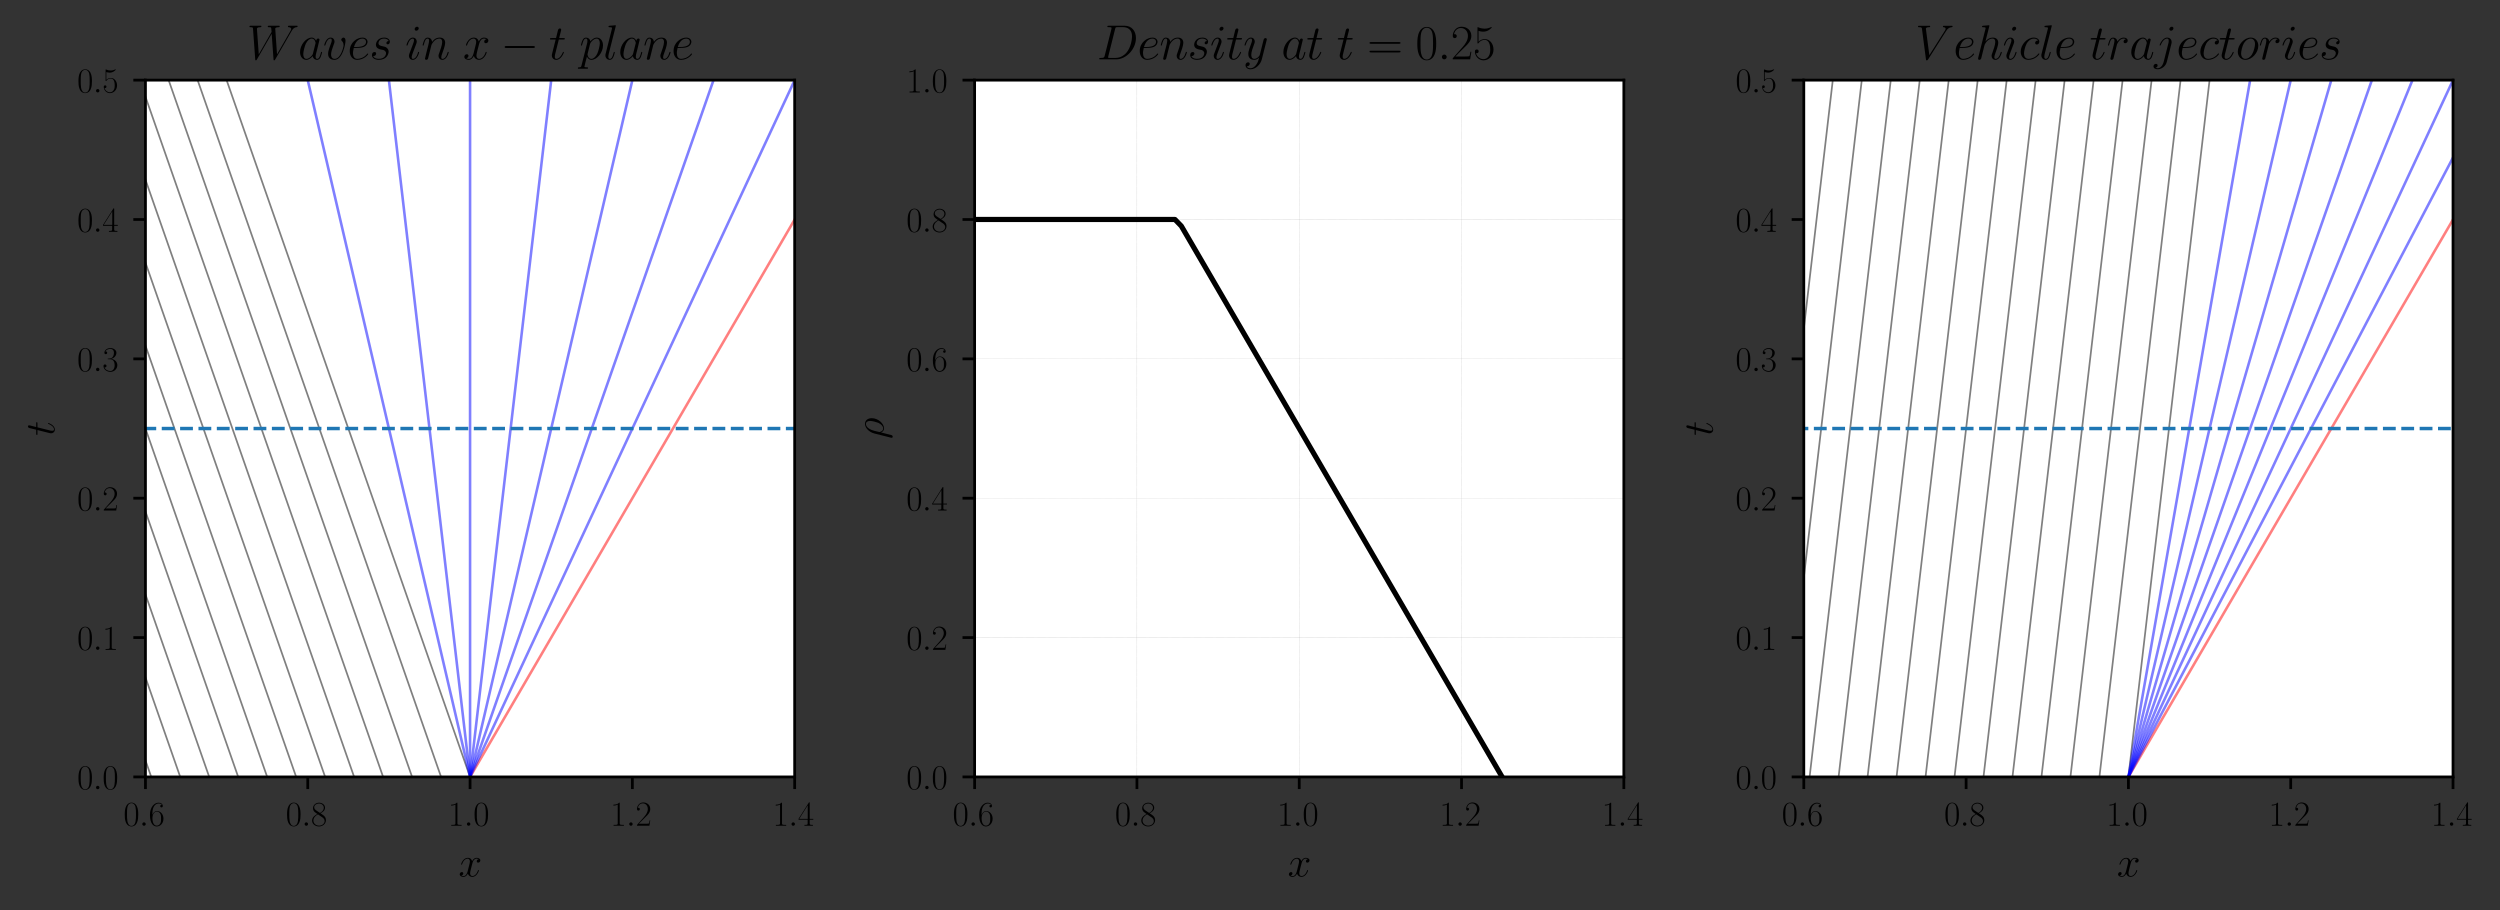<?xml version="1.0" encoding="UTF-8" standalone="no"?>
<svg
   width="721.8pt"
   height="262.8pt"
   viewBox="0 0 721.8 262.8"
   version="1.1"
   id="svg1114"
   sodipodi:docname="rarefaction.svg"
   xmlns:inkscape="http://www.inkscape.org/namespaces/inkscape"
   xmlns:sodipodi="http://sodipodi.sourceforge.net/DTD/sodipodi-0.dtd"
   xmlns:xlink="http://www.w3.org/1999/xlink"
   xmlns="http://www.w3.org/2000/svg"
   xmlns:svg="http://www.w3.org/2000/svg"
   xmlns:rdf="http://www.w3.org/1999/02/22-rdf-syntax-ns#"
   xmlns:cc="http://creativecommons.org/ns#"
   xmlns:dc="http://purl.org/dc/elements/1.1/">
  <rect x="0" y="0" width="721.8" height="262.8" fill="#333333" stroke="none"/>
  <sodipodi:namedview
     id="namedview1116"
     pagecolor="#ffffff"
     bordercolor="#000000"
     borderopacity="0.25"
     inkscape:showpageshadow="2"
     inkscape:pageopacity="0.0"
     inkscape:pagecheckerboard="0"
     inkscape:deskcolor="#d1d1d1"
     inkscape:document-units="pt"
     showgrid="false" />
  <defs
     id="defs6">
    <style
       type="text/css"
       id="style4">*{stroke-linejoin: round; stroke-linecap: butt}</style>
  </defs>
  <g
     id="axes_1">
    <g
       id="patch_2">
      <path
         d="M 41.994,224.315 H 229.435 V 23.138 H 41.994 Z"
         style="fill:#ffffff"
         id="path11" />
    </g>
    <g
       id="matplotlib.axis_1">
      <g
         id="xtick_1">
        <g
           id="line2d_1">
          <defs
             id="defs15">
            <path
               id="md73a4ff020"
               d="M 0,0 V 3.5"
               style="stroke:#000000;stroke-width:0.8" />
          </defs>
          <g
             id="g19">
            <use
               xlink:href="#md73a4ff020"
               x="41.994"
               y="224.315"
               style="stroke:#000000;stroke-width:0.8"
               id="use17" />
          </g>
        </g>
        <g
           id="text_1">
          <!-- $\mathdefault{0.6}$ -->
          <g
             transform="matrix(0.1,0,0,-0.1,35.629,238.414)"
             id="g33">
            <defs
               id="defs25">
              <path
                 id="CMR17-30"
                 d="m 2688,2025 c 0,391 -6,1055 -275,1566 -237,448 -615,607 -947,607 -308,0 -698,-140 -941,-601 C 269,3118 243,2524 243,2025 c 0,-364 7,-919 205,-1406 275,-658 768,-747 1018,-747 294,0 742,121 1004,728 192,442 218,959 218,1425 z M 1466,-26 c -410,0 -653,351 -743,838 -70,376 -70,926 -70,1284 0,492 0,901 83,1291 122,542 480,709 730,709 262,0 601,-173 723,-696 83,-364 89,-793 89,-1304 0,-416 0,-927 -76,-1304 C 2067,95 1690,-26 1466,-26 Z"
                 transform="scale(0.016)" />
              <path
                 id="CMMI12-3a"
                 d="M 1178,307 C 1178,492 1024,619 870,619 685,619 557,466 557,313 557,128 710,0 864,0 c 186,0 314,153 314,307 z"
                 transform="scale(0.016)" />
              <path
                 id="CMR17-36"
                 d="m 678,2176 c 0,1514 717,1856 1133,1856 135,0 461,-23 589,-256 -102,0 -294,0 -294,-223 0,-172 140,-230 230,-230 58,0 230,25 230,237 0,394 -320,619 -761,619 -762,0 -1562,-789 -1562,-2195 0,-1731 723,-2112 1235,-2112 621,0 1210,555 1210,1411 0,798 -518,1379 -1171,1379 -391,0 -679,-255 -839,-702 z M 1478,25 c -787,0 -787,1175 -787,1411 0,460 218,1124 813,1124 109,0 422,0 634,-440 115,-250 115,-511 115,-831 0,-345 0,-599 -135,-855 C 1978,171 1773,25 1478,25 Z"
                 transform="scale(0.016)" />
            </defs>
            <use
               xlink:href="#CMR17-30"
               transform="scale(0.996)"
               id="use27" />
            <use
               xlink:href="#CMMI12-3a"
               transform="matrix(0.996,0,0,0.996,45.69,0)"
               id="use29" />
            <use
               xlink:href="#CMR17-36"
               transform="matrix(0.996,0,0,0.996,72.788,0)"
               id="use31" />
          </g>
        </g>
      </g>
      <g
         id="xtick_2">
        <g
           id="line2d_2">
          <g
             id="g39">
            <use
               xlink:href="#md73a4ff020"
               x="88.855"
               y="224.315"
               style="stroke:#000000;stroke-width:0.8"
               id="use37" />
          </g>
        </g>
        <g
           id="text_2">
          <!-- $\mathdefault{0.8}$ -->
          <g
             transform="matrix(0.1,0,0,-0.1,82.49,238.414)"
             id="g51">
            <defs
               id="defs43">
              <path
                 id="CMR17-38"
                 d="m 1741,2264 c 403,203 813,509 813,999 0,578 -564,916 -1082,916 -582,0 -1094,-420 -1094,-999 0,-159 38,-433 288,-675 64,-63 332,-254 505,-375 C 883,1983 211,1634 211,934 211,279 838,-128 1459,-128 c 685,0 1261,490 1261,1138 0,580 -390,847 -646,1019 z m -839,558 c -51,32 -307,229 -307,529 0,388 403,681 864,681 506,0 877,-356 877,-770 0,-593 -666,-931 -698,-931 -6,0 -12,0 -64,39 z M 2080,1519 c 96,-70 403,-279 403,-668 C 2483,381 2010,25 1472,25 890,25 448,438 448,940 c 0,503 390,922 832,1120 z"
                 transform="scale(0.016)" />
            </defs>
            <use
               xlink:href="#CMR17-30"
               transform="scale(0.996)"
               id="use45" />
            <use
               xlink:href="#CMMI12-3a"
               transform="matrix(0.996,0,0,0.996,45.69,0)"
               id="use47" />
            <use
               xlink:href="#CMR17-38"
               transform="matrix(0.996,0,0,0.996,72.788,0)"
               id="use49" />
          </g>
        </g>
      </g>
      <g
         id="xtick_3">
        <g
           id="line2d_3">
          <g
             id="g57">
            <use
               xlink:href="#md73a4ff020"
               x="135.715"
               y="224.315"
               style="stroke:#000000;stroke-width:0.8"
               id="use55" />
          </g>
        </g>
        <g
           id="text_3">
          <!-- $\mathdefault{1.0}$ -->
          <g
             transform="matrix(0.1,0,0,-0.1,129.35,238.414)"
             id="g69">
            <defs
               id="defs61">
              <path
                 id="CMR17-31"
                 d="m 1702,4058 c 0,134 -6,134 -96,134 -249,-276 -627,-365 -985,-365 -19,0 -51,0 -58,-19 -6,-13 -6,-26 -6,-160 198,0 531,38 787,191 V 461 C 1344,236 1331,160 781,160 H 589 V 0 c 307,0 627,0 934,0 307,0 627,0 935,0 v 160 h -192 c -551,0 -564,70 -564,298 z"
                 transform="scale(0.016)" />
            </defs>
            <use
               xlink:href="#CMR17-31"
               transform="scale(0.996)"
               id="use63" />
            <use
               xlink:href="#CMMI12-3a"
               transform="matrix(0.996,0,0,0.996,45.69,0)"
               id="use65" />
            <use
               xlink:href="#CMR17-30"
               transform="matrix(0.996,0,0,0.996,72.788,0)"
               id="use67" />
          </g>
        </g>
      </g>
      <g
         id="xtick_4">
        <g
           id="line2d_4">
          <g
             id="g75">
            <use
               xlink:href="#md73a4ff020"
               x="182.575"
               y="224.315"
               style="stroke:#000000;stroke-width:0.8"
               id="use73" />
          </g>
        </g>
        <g
           id="text_4">
          <!-- $\mathdefault{1.2}$ -->
          <g
             transform="matrix(0.1,0,0,-0.1,176.21,238.414)"
             id="g87">
            <defs
               id="defs79">
              <path
                 id="CMR17-32"
                 d="M 2669,989 H 2554 C 2490,536 2438,459 2413,420 2381,369 1920,369 1830,369 H 602 c 230,250 678,703 1222,1228 390,370 845,805 845,1438 0,755 -602,1189 -1274,1189 -704,0 -1133,-620 -1133,-1194 0,-250 186,-282 263,-282 64,0 256,39 256,262 0,197 -167,254 -256,254 -39,0 -77,-6 -103,-19 122,545 493,813 884,813 556,0 921,-441 921,-1023 0,-556 -326,-1035 -691,-1451 L 262,146 V 0 h 2253 z"
                 transform="scale(0.016)" />
            </defs>
            <use
               xlink:href="#CMR17-31"
               transform="scale(0.996)"
               id="use81" />
            <use
               xlink:href="#CMMI12-3a"
               transform="matrix(0.996,0,0,0.996,45.69,0)"
               id="use83" />
            <use
               xlink:href="#CMR17-32"
               transform="matrix(0.996,0,0,0.996,72.788,0)"
               id="use85" />
          </g>
        </g>
      </g>
      <g
         id="xtick_5">
        <g
           id="line2d_5">
          <g
             id="g93">
            <use
               xlink:href="#md73a4ff020"
               x="229.435"
               y="224.315"
               style="stroke:#000000;stroke-width:0.8"
               id="use91" />
          </g>
        </g>
        <g
           id="text_5">
          <!-- $\mathdefault{1.4}$ -->
          <g
             transform="matrix(0.1,0,0,-0.1,223.07,238.414)"
             id="g105">
            <defs
               id="defs97">
              <path
                 id="CMR17-34"
                 d="m 2150,4122 c 0,134 -6,134 -121,134 L 128,1254 V 1088 H 1779 V 457 c 0,-233 -13,-297 -461,-297 H 1197 V 0 c 205,0 550,0 768,0 217,0 563,0 768,0 v 160 h -122 c -448,0 -461,64 -461,297 v 631 h 653 v 166 H 2150 Z M 1798,3703 V 1254 H 256 Z"
                 transform="scale(0.016)" />
            </defs>
            <use
               xlink:href="#CMR17-31"
               transform="scale(0.996)"
               id="use99" />
            <use
               xlink:href="#CMMI12-3a"
               transform="matrix(0.996,0,0,0.996,45.69,0)"
               id="use101" />
            <use
               xlink:href="#CMR17-34"
               transform="matrix(0.996,0,0,0.996,72.788,0)"
               id="use103" />
          </g>
        </g>
      </g>
      <g
         id="text_6">
        <!-- $x$ -->
        <g
           transform="matrix(0.12,0,0,-0.12,132.389,253.054)"
           id="g114">
          <defs
             id="defs110">
            <path
               id="CMMI12-78"
               d="m 3034,2606 c -205,-39 -282,-192 -282,-313 0,-154 122,-205 211,-205 192,0 327,166 327,339 0,268 -308,389 -576,389 -391,0 -608,-383 -666,-504 -147,504 -544,504 -659,504 -653,0 -999,-836 -999,-977 0,-25 26,-57 71,-57 51,0 64,38 77,64 217,709 646,843 832,843 288,0 345,-269 345,-422 0,-140 -38,-287 -115,-594 L 1382,798 C 1286,415 1101,64 762,64 730,64 570,64 435,147 666,192 717,383 717,460 717,588 621,664 499,664 346,664 179,530 179,326 179,57 480,-64 755,-64 c 307,0 525,243 659,505 103,-377 423,-505 660,-505 652,0 998,837 998,977 0,32 -26,58 -64,58 -58,0 -64,-32 -83,-83 C 2752,326 2381,64 2093,64 c -224,0 -346,166 -346,428 0,140 26,242 128,664 l 224,868 c 96,384 314,665 608,665 13,0 192,0 327,-83 z"
               transform="scale(0.016)" />
          </defs>
          <use
             xlink:href="#CMMI12-78"
             transform="scale(0.996)"
             id="use112" />
        </g>
      </g>
    </g>
    <g
       id="matplotlib.axis_2">
      <g
         id="ytick_1">
        <g
           id="line2d_6">
          <defs
             id="defs119">
            <path
               id="m27e716215b"
               d="M 0,0 H -3.5"
               style="stroke:#000000;stroke-width:0.8" />
          </defs>
          <g
             id="g123">
            <use
               xlink:href="#m27e716215b"
               x="41.994"
               y="224.315"
               style="stroke:#000000;stroke-width:0.8"
               id="use121" />
          </g>
        </g>
        <g
           id="text_7">
          <!-- $\mathdefault{0.0}$ -->
          <g
             transform="matrix(0.1,0,0,-0.1,22.264,227.864)"
             id="g132">
            <use
               xlink:href="#CMR17-30"
               transform="scale(0.996)"
               id="use126" />
            <use
               xlink:href="#CMMI12-3a"
               transform="matrix(0.996,0,0,0.996,45.69,0)"
               id="use128" />
            <use
               xlink:href="#CMR17-30"
               transform="matrix(0.996,0,0,0.996,72.788,0)"
               id="use130" />
          </g>
        </g>
      </g>
      <g
         id="ytick_2">
        <g
           id="line2d_7">
          <g
             id="g138">
            <use
               xlink:href="#m27e716215b"
               x="41.994"
               y="184.08"
               style="stroke:#000000;stroke-width:0.8"
               id="use136" />
          </g>
        </g>
        <g
           id="text_8">
          <!-- $\mathdefault{0.1}$ -->
          <g
             transform="matrix(0.1,0,0,-0.1,22.264,187.629)"
             id="g147">
            <use
               xlink:href="#CMR17-30"
               transform="scale(0.996)"
               id="use141" />
            <use
               xlink:href="#CMMI12-3a"
               transform="matrix(0.996,0,0,0.996,45.69,0)"
               id="use143" />
            <use
               xlink:href="#CMR17-31"
               transform="matrix(0.996,0,0,0.996,72.788,0)"
               id="use145" />
          </g>
        </g>
      </g>
      <g
         id="ytick_3">
        <g
           id="line2d_8">
          <g
             id="g153">
            <use
               xlink:href="#m27e716215b"
               x="41.994"
               y="143.844"
               style="stroke:#000000;stroke-width:0.8"
               id="use151" />
          </g>
        </g>
        <g
           id="text_9">
          <!-- $\mathdefault{0.2}$ -->
          <g
             transform="matrix(0.1,0,0,-0.1,22.264,147.393)"
             id="g162">
            <use
               xlink:href="#CMR17-30"
               transform="scale(0.996)"
               id="use156" />
            <use
               xlink:href="#CMMI12-3a"
               transform="matrix(0.996,0,0,0.996,45.69,0)"
               id="use158" />
            <use
               xlink:href="#CMR17-32"
               transform="matrix(0.996,0,0,0.996,72.788,0)"
               id="use160" />
          </g>
        </g>
      </g>
      <g
         id="ytick_4">
        <g
           id="line2d_9">
          <g
             id="g168">
            <use
               xlink:href="#m27e716215b"
               x="41.994"
               y="103.609"
               style="stroke:#000000;stroke-width:0.8"
               id="use166" />
          </g>
        </g>
        <g
           id="text_10">
          <!-- $\mathdefault{0.3}$ -->
          <g
             transform="matrix(0.1,0,0,-0.1,22.264,107.158)"
             id="g180">
            <defs
               id="defs172">
              <path
                 id="CMR17-33"
                 d="m 1414,2157 c 570,0 820,-495 820,-1067 C 2234,320 1824,25 1453,25 1114,25 563,194 390,693 c 32,-13 64,-13 96,-13 154,0 269,102 269,268 0,185 -141,268 -269,268 -108,0 -275,-51 -275,-290 0,-591 576,-1054 1255,-1054 710,0 1254,558 1254,1213 0,622 -512,1072 -1120,1142 486,101 954,529 954,1102 0,491 -506,850 -1082,850 -582,0 -1094,-350 -1094,-850 0,-219 166,-257 249,-257 135,0 250,83 250,249 0,165 -115,248 -250,248 -25,0 -57,0 -83,-12 186,402 691,475 915,475 224,0 647,-107 647,-712 0,-177 -26,-492 -244,-770 -192,-246 -409,-246 -620,-266 -32,0 -180,-15 -205,-15 -45,-6 -71,-12 -71,-61 0,-45 7,-51 135,-51 z"
                 transform="scale(0.016)" />
            </defs>
            <use
               xlink:href="#CMR17-30"
               transform="scale(0.996)"
               id="use174" />
            <use
               xlink:href="#CMMI12-3a"
               transform="matrix(0.996,0,0,0.996,45.69,0)"
               id="use176" />
            <use
               xlink:href="#CMR17-33"
               transform="matrix(0.996,0,0,0.996,72.788,0)"
               id="use178" />
          </g>
        </g>
      </g>
      <g
         id="ytick_5">
        <g
           id="line2d_10">
          <g
             id="g186">
            <use
               xlink:href="#m27e716215b"
               x="41.994"
               y="63.373"
               style="stroke:#000000;stroke-width:0.8"
               id="use184" />
          </g>
        </g>
        <g
           id="text_11">
          <!-- $\mathdefault{0.4}$ -->
          <g
             transform="matrix(0.1,0,0,-0.1,22.264,66.922)"
             id="g195">
            <use
               xlink:href="#CMR17-30"
               transform="scale(0.996)"
               id="use189" />
            <use
               xlink:href="#CMMI12-3a"
               transform="matrix(0.996,0,0,0.996,45.69,0)"
               id="use191" />
            <use
               xlink:href="#CMR17-34"
               transform="matrix(0.996,0,0,0.996,72.788,0)"
               id="use193" />
          </g>
        </g>
      </g>
      <g
         id="ytick_6">
        <g
           id="line2d_11">
          <g
             id="g201">
            <use
               xlink:href="#m27e716215b"
               x="41.994"
               y="23.138"
               style="stroke:#000000;stroke-width:0.8"
               id="use199" />
          </g>
        </g>
        <g
           id="text_12">
          <!-- $\mathdefault{0.5}$ -->
          <g
             transform="matrix(0.1,0,0,-0.1,22.264,26.687)"
             id="g213">
            <defs
               id="defs205">
              <path
                 id="CMR17-35"
                 d="m 730,3692 c 64,-26 326,-108 595,-108 595,0 921,327 1107,516 0,57 0,92 -38,92 -7,0 -20,0 -71,-29 -224,-105 -486,-190 -806,-190 -192,0 -480,26 -794,166 -70,32 -83,32 -89,32 -32,0 -39,-7 -39,-134 V 2203 c 0,-114 0,-146 64,-146 32,0 45,13 77,57 205,287 486,408 806,408 224,0 704,-140 704,-1233 0,-204 0,-574 -192,-868 C 1894,159 1645,25 1370,25 947,25 518,320 403,814 c 26,-7 77,-19 103,-19 83,0 243,45 243,243 0,172 -122,242 -243,242 -148,0 -244,-90 -244,-269 0,-557 442,-1139 1120,-1139 660,0 1287,568 1287,1392 0,766 -499,1360 -1120,1360 -327,0 -602,-121 -819,-350 z"
                 transform="scale(0.016)" />
            </defs>
            <use
               xlink:href="#CMR17-30"
               transform="scale(0.996)"
               id="use207" />
            <use
               xlink:href="#CMMI12-3a"
               transform="matrix(0.996,0,0,0.996,45.69,0)"
               id="use209" />
            <use
               xlink:href="#CMR17-35"
               transform="matrix(0.996,0,0,0.996,72.788,0)"
               id="use211" />
          </g>
        </g>
      </g>
      <g
         id="text_13">
        <!-- $t$ -->
        <g
           transform="matrix(0,-0.12,-0.12,0,15.718,125.84)"
           id="g222">
          <defs
             id="defs218">
            <path
               id="CMMI12-74"
               d="m 1286,2566 h 589 c 122,0 186,0 186,115 0,71 -39,71 -167,71 h -563 l 237,940 c 26,89 26,102 26,148 0,103 -84,160 -167,160 -51,0 -198,-19 -249,-225 L 928,2752 H 326 c -128,0 -185,0 -185,-122 0,-64 45,-64 166,-64 H 877 L 454,881 C 403,658 384,594 384,511 384,211 595,-64 954,-64 c 646,0 992,932 992,976 0,39 -26,58 -64,58 -13,0 -39,0 -52,-26 -6,-6 -12,-13 -57,-115 C 1638,511 1344,64 973,64 781,64 768,224 768,364 c 0,6 0,128 19,204 z"
               transform="scale(0.016)" />
          </defs>
          <use
             xlink:href="#CMMI12-74"
             transform="scale(0.996)"
             id="use220" />
        </g>
      </g>
    </g>
    <g
       id="line2d_12">
      <path
         d="M 0,0"
         clip-path="url(#pc93c43e322)"
         style="fill:none;stroke:#000000;stroke-width:0.5;stroke-linecap:square;stroke-opacity:0.5"
         id="path226" />
    </g>
    <g
       id="line2d_13">
      <path
         d="M 0,0"
         clip-path="url(#pc93c43e322)"
         style="fill:none;stroke:#000000;stroke-width:0.5;stroke-linecap:square;stroke-opacity:0.5"
         id="path229" />
    </g>
    <g
       id="line2d_14">
      <path
         d="M 0,0"
         clip-path="url(#pc93c43e322)"
         style="fill:none;stroke:#000000;stroke-width:0.5;stroke-linecap:square;stroke-opacity:0.5"
         id="path232" />
    </g>
    <g
       id="line2d_15">
      <path
         d="M 0,0"
         clip-path="url(#pc93c43e322)"
         style="fill:none;stroke:#000000;stroke-width:0.5;stroke-linecap:square;stroke-opacity:0.5"
         id="path235" />
    </g>
    <g
       id="line2d_16">
      <path
         d="M 0,0"
         clip-path="url(#pc93c43e322)"
         style="fill:none;stroke:#000000;stroke-width:0.5;stroke-linecap:square;stroke-opacity:0.5"
         id="path238" />
    </g>
    <g
       id="line2d_17">
      <path
         d="M 0,0"
         clip-path="url(#pc93c43e322)"
         style="fill:none;stroke:#000000;stroke-width:0.5;stroke-linecap:square;stroke-opacity:0.5"
         id="path241" />
    </g>
    <g
       id="line2d_18">
      <path
         d="M 0,0"
         clip-path="url(#pc93c43e322)"
         style="fill:none;stroke:#000000;stroke-width:0.5;stroke-linecap:square;stroke-opacity:0.5"
         id="path244" />
    </g>
    <g
       id="line2d_19">
      <path
         d="M 0,0"
         clip-path="url(#pc93c43e322)"
         style="fill:none;stroke:#000000;stroke-width:0.5;stroke-linecap:square;stroke-opacity:0.5"
         id="path247" />
    </g>
    <g
       id="line2d_20">
      <path
         d="M 0,0"
         clip-path="url(#pc93c43e322)"
         style="fill:none;stroke:#000000;stroke-width:0.5;stroke-linecap:square;stroke-opacity:0.5"
         id="path250" />
    </g>
    <g
       id="line2d_21">
      <path
         d="M 0,0"
         clip-path="url(#pc93c43e322)"
         style="fill:none;stroke:#000000;stroke-width:0.5;stroke-linecap:square;stroke-opacity:0.5"
         id="path253" />
    </g>
    <g
       id="line2d_22">
      <path
         d="M 0,0"
         clip-path="url(#pc93c43e322)"
         style="fill:none;stroke:#000000;stroke-width:0.5;stroke-linecap:square;stroke-opacity:0.5"
         id="path256" />
    </g>
    <g
       id="line2d_23">
      <path
         d="M 0,0"
         clip-path="url(#pc93c43e322)"
         style="fill:none;stroke:#000000;stroke-width:0.5;stroke-linecap:square;stroke-opacity:0.5"
         id="path259" />
    </g>
    <g
       id="line2d_24">
      <path
         d="M 0,0"
         clip-path="url(#pc93c43e322)"
         style="fill:none;stroke:#000000;stroke-width:0.5;stroke-linecap:square;stroke-opacity:0.5"
         id="path262" />
    </g>
    <g
       id="line2d_25">
      <path
         d="M 0,0"
         clip-path="url(#pc93c43e322)"
         style="fill:none;stroke:#000000;stroke-width:0.5;stroke-linecap:square;stroke-opacity:0.5"
         id="path265" />
    </g>
    <g
       id="line2d_26">
      <path
         d="M 0,0"
         clip-path="url(#pc93c43e322)"
         style="fill:none;stroke:#000000;stroke-width:0.5;stroke-linecap:square;stroke-opacity:0.5"
         id="path268" />
    </g>
    <g
       id="line2d_27">
      <path
         d="M 0,0"
         clip-path="url(#pc93c43e322)"
         style="fill:none;stroke:#000000;stroke-width:0.5;stroke-linecap:square;stroke-opacity:0.5"
         id="path271" />
    </g>
    <g
       id="line2d_28">
      <path
         d="M 0,0"
         clip-path="url(#pc93c43e322)"
         style="fill:none;stroke:#000000;stroke-width:0.5;stroke-linecap:square;stroke-opacity:0.5"
         id="path274" />
    </g>
    <g
       id="line2d_29">
      <path
         d="M 0,0"
         clip-path="url(#pc93c43e322)"
         style="fill:none;stroke:#000000;stroke-width:0.5;stroke-linecap:square;stroke-opacity:0.5"
         id="path277" />
    </g>
    <g
       id="line2d_30">
      <path
         d="M 0,0"
         clip-path="url(#pc93c43e322)"
         style="fill:none;stroke:#000000;stroke-width:0.5;stroke-linecap:square;stroke-opacity:0.5"
         id="path280" />
    </g>
    <g
       id="line2d_31">
      <path
         d="M 0,0"
         clip-path="url(#pc93c43e322)"
         style="fill:none;stroke:#000000;stroke-width:0.5;stroke-linecap:square;stroke-opacity:0.5"
         id="path283" />
    </g>
    <g
       id="line2d_32">
      <path
         d="M 0,0"
         clip-path="url(#pc93c43e322)"
         style="fill:none;stroke:#000000;stroke-width:0.5;stroke-linecap:square;stroke-opacity:0.5"
         id="path286" />
    </g>
    <g
       id="line2d_33">
      <path
         d="M 0,0"
         clip-path="url(#pc93c43e322)"
         style="fill:none;stroke:#000000;stroke-width:0.5;stroke-linecap:square;stroke-opacity:0.5"
         id="path289" />
    </g>
    <g
       id="line2d_34">
      <path
         d="M 0,0"
         clip-path="url(#pc93c43e322)"
         style="fill:none;stroke:#000000;stroke-width:0.5;stroke-linecap:square;stroke-opacity:0.5"
         id="path292" />
    </g>
    <g
       id="line2d_35">
      <path
         d="M 0,0"
         clip-path="url(#pc93c43e322)"
         style="fill:none;stroke:#000000;stroke-width:0.5;stroke-linecap:square;stroke-opacity:0.5"
         id="path295" />
    </g>
    <g
       id="line2d_36">
      <path
         d="M 0,0"
         clip-path="url(#pc93c43e322)"
         style="fill:none;stroke:#000000;stroke-width:0.5;stroke-linecap:square;stroke-opacity:0.5"
         id="path298" />
    </g>
    <g
       id="line2d_37">
      <path
         d="M 1.829,224.315 -1,216.22 v 0"
         clip-path="url(#pc93c43e322)"
         style="fill:none;stroke:#000000;stroke-width:0.5;stroke-linecap:square;stroke-opacity:0.5"
         id="path301" />
    </g>
    <g
       id="line2d_38">
      <path
         d="M 10.196,224.315 -1,192.27 v 0"
         clip-path="url(#pc93c43e322)"
         style="fill:none;stroke:#000000;stroke-width:0.5;stroke-linecap:square;stroke-opacity:0.5"
         id="path304" />
    </g>
    <g
       id="line2d_39">
      <path
         d="M 18.564,224.315 -1,168.32 v 0"
         clip-path="url(#pc93c43e322)"
         style="fill:none;stroke:#000000;stroke-width:0.5;stroke-linecap:square;stroke-opacity:0.5"
         id="path307" />
    </g>
    <g
       id="line2d_40">
      <path
         d="M 26.932,224.315 -1,144.37 v 0"
         clip-path="url(#pc93c43e322)"
         style="fill:none;stroke:#000000;stroke-width:0.5;stroke-linecap:square;stroke-opacity:0.5"
         id="path310" />
    </g>
    <g
       id="line2d_41">
      <path
         d="M 35.3,224.315 -1,120.421 v 0"
         clip-path="url(#pc93c43e322)"
         style="fill:none;stroke:#000000;stroke-width:0.5;stroke-linecap:square;stroke-opacity:0.5"
         id="path313" />
    </g>
    <g
       id="line2d_42">
      <path
         d="M 43.668,224.315 -1,96.471 v 0"
         clip-path="url(#pc93c43e322)"
         style="fill:none;stroke:#000000;stroke-width:0.5;stroke-linecap:square;stroke-opacity:0.5"
         id="path316" />
    </g>
    <g
       id="line2d_43">
      <path
         d="M 52.036,224.315 -1,72.521 v 0"
         clip-path="url(#pc93c43e322)"
         style="fill:none;stroke:#000000;stroke-width:0.5;stroke-linecap:square;stroke-opacity:0.5"
         id="path319" />
    </g>
    <g
       id="line2d_44">
      <path
         d="M 60.404,224.315 -1,48.571 v 0"
         clip-path="url(#pc93c43e322)"
         style="fill:none;stroke:#000000;stroke-width:0.5;stroke-linecap:square;stroke-opacity:0.5"
         id="path322" />
    </g>
    <g
       id="line2d_45">
      <path
         d="M 68.772,224.315 -1,24.622 v 0"
         clip-path="url(#pc93c43e322)"
         style="fill:none;stroke:#000000;stroke-width:0.5;stroke-linecap:square;stroke-opacity:0.5"
         id="path325" />
    </g>
    <g
       id="line2d_46">
      <path
         d="M 77.14,224.315 6.849,23.138 v 0"
         clip-path="url(#pc93c43e322)"
         style="fill:none;stroke:#000000;stroke-width:0.5;stroke-linecap:square;stroke-opacity:0.5"
         id="path328" />
    </g>
    <g
       id="line2d_47">
      <path
         d="M 85.507,224.315 15.217,23.138 v 0"
         clip-path="url(#pc93c43e322)"
         style="fill:none;stroke:#000000;stroke-width:0.5;stroke-linecap:square;stroke-opacity:0.5"
         id="path331" />
    </g>
    <g
       id="line2d_48">
      <path
         d="M 93.875,224.315 23.585,23.138 v 0"
         clip-path="url(#pc93c43e322)"
         style="fill:none;stroke:#000000;stroke-width:0.5;stroke-linecap:square;stroke-opacity:0.5"
         id="path334" />
    </g>
    <g
       id="line2d_49">
      <path
         d="M 102.243,224.315 31.953,23.138 v 0"
         clip-path="url(#pc93c43e322)"
         style="fill:none;stroke:#000000;stroke-width:0.5;stroke-linecap:square;stroke-opacity:0.5"
         id="path337" />
    </g>
    <g
       id="line2d_50">
      <path
         d="M 110.611,224.315 40.321,23.138 v 0"
         clip-path="url(#pc93c43e322)"
         style="fill:none;stroke:#000000;stroke-width:0.5;stroke-linecap:square;stroke-opacity:0.5"
         id="path340" />
    </g>
    <g
       id="line2d_51">
      <path
         d="M 118.979,224.315 48.689,23.138 v 0"
         clip-path="url(#pc93c43e322)"
         style="fill:none;stroke:#000000;stroke-width:0.5;stroke-linecap:square;stroke-opacity:0.5"
         id="path343" />
    </g>
    <g
       id="line2d_52">
      <path
         d="M 127.347,224.315 57.057,23.138 v 0"
         clip-path="url(#pc93c43e322)"
         style="fill:none;stroke:#000000;stroke-width:0.5;stroke-linecap:square;stroke-opacity:0.5"
         id="path346" />
    </g>
    <g
       id="line2d_53">
      <path
         d="M 135.715,224.315 65.425,23.138 v 0"
         clip-path="url(#pc93c43e322)"
         style="fill:none;stroke:#000000;stroke-width:0.5;stroke-linecap:square;stroke-opacity:0.5"
         id="path349" />
    </g>
    <g
       id="line2d_54">
      <path
         d="M 135.715,224.315 252.865,23.138 v 0"
         clip-path="url(#pc93c43e322)"
         style="fill:none;stroke:#ff0000;stroke-width:0.75;stroke-linecap:square;stroke-opacity:0.5"
         id="path352" />
    </g>
    <g
       id="line2d_55">
      <path
         d="M 135.715,224.315 88.855,23.138 v 0"
         clip-path="url(#pc93c43e322)"
         style="fill:none;stroke:#0000ff;stroke-width:0.75;stroke-linecap:square;stroke-opacity:0.5"
         id="path355" />
    </g>
    <g
       id="line2d_56">
      <path
         d="M 135.715,224.315 112.285,23.138 v 0"
         clip-path="url(#pc93c43e322)"
         style="fill:none;stroke:#0000ff;stroke-width:0.75;stroke-linecap:square;stroke-opacity:0.5"
         id="path358" />
    </g>
    <g
       id="line2d_57">
      <path
         d="m 135.715,224.315 v -201.178 0"
         clip-path="url(#pc93c43e322)"
         style="fill:none;stroke:#0000ff;stroke-width:0.75;stroke-linecap:square;stroke-opacity:0.5"
         id="path361" />
    </g>
    <g
       id="line2d_58">
      <path
         d="M 135.715,224.315 159.145,23.138 v 0"
         clip-path="url(#pc93c43e322)"
         style="fill:none;stroke:#0000ff;stroke-width:0.75;stroke-linecap:square;stroke-opacity:0.5"
         id="path364" />
    </g>
    <g
       id="line2d_59">
      <path
         d="M 135.715,224.315 182.575,23.138 v 0"
         clip-path="url(#pc93c43e322)"
         style="fill:none;stroke:#0000ff;stroke-width:0.75;stroke-linecap:square;stroke-opacity:0.5"
         id="path367" />
    </g>
    <g
       id="line2d_60">
      <path
         d="M 135.715,224.315 206.005,23.138 v 0"
         clip-path="url(#pc93c43e322)"
         style="fill:none;stroke:#0000ff;stroke-width:0.75;stroke-linecap:square;stroke-opacity:0.5"
         id="path370" />
    </g>
    <g
       id="line2d_61">
      <path
         d="M 135.715,224.315 229.435,23.138 v 0"
         clip-path="url(#pc93c43e322)"
         style="fill:none;stroke:#0000ff;stroke-width:0.75;stroke-linecap:square;stroke-opacity:0.5"
         id="path373" />
    </g>
    <g
       id="line2d_62">
      <path
         d="m -1,123.726 h 13.352 13.756 13.756 13.756 13.756 13.756 13.756 13.756 13.756 13.756 13.756 13.756 13.756 13.756 13.756 13.756 13.756 13.756 13.756 13.756 13.756 13.756 13.756 13.756 13.756 13.756 13.756"
         clip-path="url(#pc93c43e322)"
         style="fill:none;stroke:#1f77b4;stroke-dasharray:3.7, 1.6;stroke-dashoffset:0"
         id="path376" />
    </g>
    <g
       id="patch_3">
      <path
         d="M 41.994,224.315 V 23.138"
         style="fill:none;stroke:#000000;stroke-width:0.8;stroke-linecap:square;stroke-linejoin:miter"
         id="path379" />
    </g>
    <g
       id="patch_4">
      <path
         d="M 229.435,224.315 V 23.138"
         style="fill:none;stroke:#000000;stroke-width:0.8;stroke-linecap:square;stroke-linejoin:miter"
         id="path382" />
    </g>
    <g
       id="patch_5">
      <path
         d="M 41.994,224.315 H 229.435"
         style="fill:none;stroke:#000000;stroke-width:0.8;stroke-linecap:square;stroke-linejoin:miter"
         id="path385" />
    </g>
    <g
       id="patch_6">
      <path
         d="M 41.994,23.138 H 229.435"
         style="fill:none;stroke:#000000;stroke-width:0.8;stroke-linecap:square;stroke-linejoin:miter"
         id="path388" />
    </g>
    <g
       id="text_14">
      <!-- $Waves\ in\ x-t\ plane$ -->
      <g
         transform="matrix(0.14,0,0,-0.14,71.271,17.138)"
         id="g433">
        <defs
           id="defs401">
          <path
             id="CMMI12-57"
             d="m 5779,3646 c 147,248 288,483 672,522 58,6 115,12 115,114 0,70 -57,70 -76,70 -13,0 -58,0 -480,0 -192,0 -391,0 -576,0 -39,0 -116,0 -116,-126 0,-60 52,-66 90,-66 128,0 333,-38 333,-235 0,-83 -26,-128 -90,-235 L 3904,648 3674,3963 c 0,76 70,197 428,197 84,0 148,0 148,126 0,66 -64,66 -96,66 -224,0 -461,0 -692,0 h -332 c -96,0 -212,0 -308,0 -38,0 -115,0 -115,-126 0,-66 45,-66 154,-66 294,0 294,-7 320,-388 L 3200,3543 1542,648 1306,3931 c 0,71 0,229 435,229 70,0 141,0 141,119 0,73 -58,73 -96,73 -224,0 -461,0 -692,0 H 762 c -96,0 -212,0 -308,0 -38,0 -115,0 -115,-126 0,-66 51,-66 141,-66 301,0 307,-39 320,-242 L 1082,18 c 6,-108 12,-146 89,-146 64,0 77,25 135,121 L 3213,3307 3450,18 c 6,-108 12,-146 89,-146 64,0 83,32 135,121 z"
             transform="scale(0.016)" />
          <path
             id="CMMI12-61"
             d="M 1926,760 C 1894,651 1894,639 1805,517 1664,338 1382,64 1082,64 819,64 672,300 672,677 c 0,351 198,1066 320,1335 218,447 518,677 768,677 422,0 506,-524 506,-575 0,-6 -20,-90 -26,-102 z m 410,1635 c -70,166 -243,421 -576,421 C 1037,2816 256,1884 256,939 256,307 627,-64 1062,-64 c 352,0 653,275 832,486 64,-377 365,-486 557,-486 192,0 346,115 461,345 102,217 192,607 192,632 0,32 -26,58 -64,58 -58,0 -64,-32 -90,-128 -96,-377 -217,-779 -480,-779 -185,0 -198,166 -198,294 0,147 19,217 77,466 45,160 77,300 128,485 237,958 294,1188 294,1226 0,90 -70,160 -166,160 -205,0 -256,-223 -269,-300 z"
             transform="scale(0.016)" />
          <path
             id="CMMI12-76"
             d="m 2925,2389 c 0,402 -205,427 -256,427 -154,0 -295,-153 -295,-281 0,-76 45,-121 71,-146 64,-58 230,-230 230,-562 0,-269 -384,-1763 -1152,-1763 -390,0 -467,326 -467,562 0,319 147,766 320,1226 102,262 128,326 128,453 0,269 -192,511 -506,511 -588,0 -825,-926 -825,-977 0,-25 25,-57 70,-57 58,0 64,25 90,115 153,549 403,792 646,792 58,0 167,0 167,-211 0,-166 -71,-351 -167,-594 C 672,1067 672,869 672,715 c 0,-140 19,-402 218,-581 230,-198 550,-198 608,-198 1062,0 1427,2088 1427,2453 z"
             transform="scale(0.016)" />
          <path
             id="CMMI12-65"
             d="m 1146,1479 c 172,0 608,0 915,116 486,188 531,563 531,679 0,284 -243,542 -666,542 -672,0 -1638,-606 -1638,-1743 0,-671 384,-1137 966,-1137 871,0 1421,673 1421,756 0,38 -38,70 -64,70 -19,0 -25,-6 -83,-63 C 2118,159 1510,64 1267,64 902,64 710,350 710,822 c 0,89 0,249 96,657 z m -308,121 c 276,992 884,1089 1088,1089 282,0 474,-167 474,-412 0,-677 -1024,-677 -1293,-677 z"
             transform="scale(0.016)" />
          <path
             id="CMMI12-73"
             d="m 1459,1280 c 109,-19 282,-57 320,-64 83,-24 371,-126 371,-433 0,-197 -179,-713 -921,-713 -135,0 -615,0 -743,366 256,-32 384,167 384,309 0,135 -89,205 -217,205 -141,0 -327,-109 -327,-398 0,-379 384,-616 896,-616 973,0 1261,715 1261,1048 0,95 0,274 -205,478 -160,154 -313,186 -659,256 -173,38 -448,96 -448,383 0,128 115,588 723,588 269,0 532,-100 596,-321 -282,0 -295,-243 -295,-249 0,-135 122,-173 179,-173 90,0 269,69 269,335 0,264 -243,535 -742,535 -839,0 -1063,-656 -1063,-917 0,-485 474,-587 621,-619 z"
             transform="scale(0.016)" />
          <path
             id="CMMI12-69"
             d="m 1811,913 c 0,32 -25,58 -64,58 -57,0 -64,-19 -96,-128 C 1485,262 1222,64 1011,64 934,64 845,83 845,275 c 0,172 77,364 147,555 l 448,1188 c 19,51 64,166 64,287 0,269 -192,511 -506,511 -588,0 -825,-926 -825,-977 0,-25 25,-57 70,-57 58,0 64,25 90,114 153,532 397,786 646,786 58,0 167,0 167,-204 0,-166 -84,-377 -135,-517 L 563,773 C 525,671 486,568 486,453 486,166 685,-64 992,-64 c 589,0 819,933 819,977 z m -51,3100 c 0,96 -77,211 -218,211 -147,0 -313,-141 -313,-307 0,-159 134,-210 211,-210 173,0 320,166 320,306 z"
             transform="scale(0.016)" />
          <path
             id="CMMI12-6e"
             d="m 1318,1871 c 13,39 173,358 410,562 166,153 384,256 634,256 256,0 345,-192 345,-447 0,-364 -262,-1092 -390,-1437 -58,-154 -90,-237 -90,-352 0,-287 199,-517 506,-517 595,0 819,939 819,977 0,32 -26,58 -64,58 -58,0 -64,-19 -96,-128 C 3245,319 3002,64 2752,64 c -64,0 -166,0 -166,205 0,160 70,352 108,441 128,353 397,1070 397,1435 0,383 -224,671 -710,671 -570,0 -871,-401 -986,-561 -19,363 -281,561 -563,561 -205,0 -346,-121 -454,-338 -116,-230 -205,-613 -205,-639 0,-25 25,-57 70,-57 51,0 58,6 96,153 103,390 218,754 474,754 147,0 198,-103 198,-294 0,-141 -64,-390 -109,-588 L 723,1118 C 698,996 627,709 595,594 550,428 480,128 480,96 480,6 550,-64 646,-64 c 77,0 167,38 218,134 13,32 70,256 102,383 l 141,575 z"
             transform="scale(0.016)" />
          <path
             id="CMSY10-0"
             d="m 4218,1472 c 108,0 224,0 224,128 0,128 -116,128 -224,128 H 755 c -109,0 -224,0 -224,-128 0,-128 115,-128 224,-128 z"
             transform="scale(0.016)" />
          <path
             id="CMMI12-70"
             d="m 275,-789 c -45,-191 -70,-242 -333,-242 -76,0 -140,0 -140,-121 0,-13 6,-64 76,-64 84,0 173,0 256,0 h 276 c 134,0 460,0 595,0 38,0 115,0 115,115 0,70 -45,70 -154,70 -294,0 -313,44 -313,94 0,76 288,1156 326,1301 71,-179 243,-428 576,-428 723,0 1504,939 1504,1878 0,587 -333,1002 -813,1002 -409,0 -755,-396 -825,-485 -51,319 -301,485 -557,485 -186,0 -333,-89 -454,-332 -116,-230 -205,-619 -205,-645 0,-25 25,-57 70,-57 51,0 58,6 96,153 96,377 218,754 474,754 147,0 198,-102 198,-292 0,-152 -19,-216 -45,-330 z m 1107,2782 c 45,178 224,364 327,453 70,64 281,243 525,243 281,0 409,-281 409,-613 C 2643,1769 2464,1047 2304,715 2144,370 1850,64 1555,64 c -435,0 -505,549 -505,575 0,19 12,70 19,102 z"
             transform="scale(0.016)" />
          <path
             id="CMMI12-6c"
             d="m 1626,4257 c 6,25 19,63 19,95 0,64 -64,64 -77,64 -6,0 -237,-23 -352,-39 -109,0 -205,-19 -320,-19 -154,-13 -198,-19 -198,-134 0,-64 64,-64 128,-64 326,0 326,-58 326,-121 0,-25 0,-38 -32,-152 L 326,731 C 307,661 294,610 294,509 294,191 531,-64 858,-64 c 211,0 352,140 454,338 109,209 198,610 198,635 0,32 -25,58 -64,58 -57,0 -64,-32 -89,-127 C 1242,401 1126,64 870,64 678,64 678,267 678,357 c 0,25 0,158 45,337 z"
             transform="scale(0.016)" />
        </defs>
        <use
           xlink:href="#CMMI12-57"
           transform="scale(0.996)"
           id="use403" />
        <use
           xlink:href="#CMMI12-61"
           transform="matrix(0.996,0,0,0.996,105.644,0)"
           id="use405" />
        <use
           xlink:href="#CMMI12-76"
           transform="matrix(0.996,0,0,0.996,156.852,0)"
           id="use407" />
        <use
           xlink:href="#CMMI12-65"
           transform="matrix(0.996,0,0,0.996,207.588,0)"
           id="use409" />
        <use
           xlink:href="#CMMI12-73"
           transform="matrix(0.996,0,0,0.996,252.8,0)"
           id="use411" />
        <use
           xlink:href="#CMMI12-69"
           transform="matrix(0.996,0,0,0.996,326.445,0)"
           id="use413" />
        <use
           xlink:href="#CMMI12-6e"
           transform="matrix(0.996,0,0,0.996,359.723,0)"
           id="use415" />
        <use
           xlink:href="#CMMI12-78"
           transform="matrix(0.996,0,0,0.996,445.649,0)"
           id="use417" />
        <use
           xlink:href="#CMSY10-0"
           transform="matrix(0.996,0,0,0.996,523.222,0)"
           id="use419" />
        <use
           xlink:href="#CMMI12-74"
           transform="matrix(0.996,0,0,0.996,622.849,0)"
           id="use421" />
        <use
           xlink:href="#CMMI12-70"
           transform="matrix(0.996,0,0,0.996,685.77,0)"
           id="use423" />
        <use
           xlink:href="#CMMI12-6c"
           transform="matrix(0.996,0,0,0.996,734.73,0)"
           id="use425" />
        <use
           xlink:href="#CMMI12-61"
           transform="matrix(0.996,0,0,0.996,765.978,0)"
           id="use427" />
        <use
           xlink:href="#CMMI12-6e"
           transform="matrix(0.996,0,0,0.996,817.186,0)"
           id="use429" />
        <use
           xlink:href="#CMMI12-65"
           transform="matrix(0.996,0,0,0.996,875.416,0)"
           id="use431" />
      </g>
    </g>
  </g>
  <g
     id="axes_2">
    <g
       id="patch_7">
      <path
         d="M 281.394,224.315 H 468.835 V 23.138 H 281.394 Z"
         style="fill:#ffffff"
         id="path437" />
    </g>
    <g
       id="matplotlib.axis_3">
      <g
         id="xtick_6">
        <g
           id="line2d_63">
          <path
             d="M 281.394,224.315 V 23.138"
             clip-path="url(#p0d3ab7c022)"
             style="fill:none;stroke:#808080;stroke-width:0.05;stroke-dasharray:0.185, 0.08;stroke-dashoffset:0"
             id="path440" />
        </g>
        <g
           id="line2d_64">
          <g
             id="g445">
            <use
               xlink:href="#md73a4ff020"
               x="281.394"
               y="224.315"
               style="stroke:#000000;stroke-width:0.8"
               id="use443" />
          </g>
        </g>
        <g
           id="text_15">
          <!-- $\mathdefault{0.6}$ -->
          <g
             transform="matrix(0.1,0,0,-0.1,275.029,238.414)"
             id="g454">
            <use
               xlink:href="#CMR17-30"
               transform="scale(0.996)"
               id="use448" />
            <use
               xlink:href="#CMMI12-3a"
               transform="matrix(0.996,0,0,0.996,45.69,0)"
               id="use450" />
            <use
               xlink:href="#CMR17-36"
               transform="matrix(0.996,0,0,0.996,72.788,0)"
               id="use452" />
          </g>
        </g>
      </g>
      <g
         id="xtick_7">
        <g
           id="line2d_65">
          <path
             d="M 328.255,224.315 V 23.138"
             clip-path="url(#p0d3ab7c022)"
             style="fill:none;stroke:#808080;stroke-width:0.05;stroke-dasharray:0.185, 0.08;stroke-dashoffset:0"
             id="path458" />
        </g>
        <g
           id="line2d_66">
          <g
             id="g463">
            <use
               xlink:href="#md73a4ff020"
               x="328.255"
               y="224.315"
               style="stroke:#000000;stroke-width:0.8"
               id="use461" />
          </g>
        </g>
        <g
           id="text_16">
          <!-- $\mathdefault{0.8}$ -->
          <g
             transform="matrix(0.1,0,0,-0.1,321.89,238.414)"
             id="g472">
            <use
               xlink:href="#CMR17-30"
               transform="scale(0.996)"
               id="use466" />
            <use
               xlink:href="#CMMI12-3a"
               transform="matrix(0.996,0,0,0.996,45.69,0)"
               id="use468" />
            <use
               xlink:href="#CMR17-38"
               transform="matrix(0.996,0,0,0.996,72.788,0)"
               id="use470" />
          </g>
        </g>
      </g>
      <g
         id="xtick_8">
        <g
           id="line2d_67">
          <path
             d="M 375.115,224.315 V 23.138"
             clip-path="url(#p0d3ab7c022)"
             style="fill:none;stroke:#808080;stroke-width:0.05;stroke-dasharray:0.185, 0.08;stroke-dashoffset:0"
             id="path476" />
        </g>
        <g
           id="line2d_68">
          <g
             id="g481">
            <use
               xlink:href="#md73a4ff020"
               x="375.115"
               y="224.315"
               style="stroke:#000000;stroke-width:0.8"
               id="use479" />
          </g>
        </g>
        <g
           id="text_17">
          <!-- $\mathdefault{1.0}$ -->
          <g
             transform="matrix(0.1,0,0,-0.1,368.75,238.414)"
             id="g490">
            <use
               xlink:href="#CMR17-31"
               transform="scale(0.996)"
               id="use484" />
            <use
               xlink:href="#CMMI12-3a"
               transform="matrix(0.996,0,0,0.996,45.69,0)"
               id="use486" />
            <use
               xlink:href="#CMR17-30"
               transform="matrix(0.996,0,0,0.996,72.788,0)"
               id="use488" />
          </g>
        </g>
      </g>
      <g
         id="xtick_9">
        <g
           id="line2d_69">
          <path
             d="M 421.975,224.315 V 23.138"
             clip-path="url(#p0d3ab7c022)"
             style="fill:none;stroke:#808080;stroke-width:0.05;stroke-dasharray:0.185, 0.08;stroke-dashoffset:0"
             id="path494" />
        </g>
        <g
           id="line2d_70">
          <g
             id="g499">
            <use
               xlink:href="#md73a4ff020"
               x="421.975"
               y="224.315"
               style="stroke:#000000;stroke-width:0.8"
               id="use497" />
          </g>
        </g>
        <g
           id="text_18">
          <!-- $\mathdefault{1.2}$ -->
          <g
             transform="matrix(0.1,0,0,-0.1,415.61,238.414)"
             id="g508">
            <use
               xlink:href="#CMR17-31"
               transform="scale(0.996)"
               id="use502" />
            <use
               xlink:href="#CMMI12-3a"
               transform="matrix(0.996,0,0,0.996,45.69,0)"
               id="use504" />
            <use
               xlink:href="#CMR17-32"
               transform="matrix(0.996,0,0,0.996,72.788,0)"
               id="use506" />
          </g>
        </g>
      </g>
      <g
         id="xtick_10">
        <g
           id="line2d_71">
          <path
             d="M 468.835,224.315 V 23.138"
             clip-path="url(#p0d3ab7c022)"
             style="fill:none;stroke:#808080;stroke-width:0.05;stroke-dasharray:0.185, 0.08;stroke-dashoffset:0"
             id="path512" />
        </g>
        <g
           id="line2d_72">
          <g
             id="g517">
            <use
               xlink:href="#md73a4ff020"
               x="468.835"
               y="224.315"
               style="stroke:#000000;stroke-width:0.8"
               id="use515" />
          </g>
        </g>
        <g
           id="text_19">
          <!-- $\mathdefault{1.4}$ -->
          <g
             transform="matrix(0.1,0,0,-0.1,462.47,238.414)"
             id="g526">
            <use
               xlink:href="#CMR17-31"
               transform="scale(0.996)"
               id="use520" />
            <use
               xlink:href="#CMMI12-3a"
               transform="matrix(0.996,0,0,0.996,45.69,0)"
               id="use522" />
            <use
               xlink:href="#CMR17-34"
               transform="matrix(0.996,0,0,0.996,72.788,0)"
               id="use524" />
          </g>
        </g>
      </g>
      <g
         id="text_20">
        <!-- $x$ -->
        <g
           transform="matrix(0.12,0,0,-0.12,371.789,253.054)"
           id="g532">
          <use
             xlink:href="#CMMI12-78"
             transform="scale(0.996)"
             id="use530" />
        </g>
      </g>
    </g>
    <g
       id="matplotlib.axis_4">
      <g
         id="ytick_7">
        <g
           id="line2d_73">
          <path
             d="M 281.394,224.315 H 468.835"
             clip-path="url(#p0d3ab7c022)"
             style="fill:none;stroke:#808080;stroke-width:0.05;stroke-dasharray:0.185, 0.08;stroke-dashoffset:0"
             id="path536" />
        </g>
        <g
           id="line2d_74">
          <g
             id="g541">
            <use
               xlink:href="#m27e716215b"
               x="281.394"
               y="224.315"
               style="stroke:#000000;stroke-width:0.8"
               id="use539" />
          </g>
        </g>
        <g
           id="text_21">
          <!-- $\mathdefault{0.0}$ -->
          <g
             transform="matrix(0.1,0,0,-0.1,261.664,227.864)"
             id="g550">
            <use
               xlink:href="#CMR17-30"
               transform="scale(0.996)"
               id="use544" />
            <use
               xlink:href="#CMMI12-3a"
               transform="matrix(0.996,0,0,0.996,45.69,0)"
               id="use546" />
            <use
               xlink:href="#CMR17-30"
               transform="matrix(0.996,0,0,0.996,72.788,0)"
               id="use548" />
          </g>
        </g>
      </g>
      <g
         id="ytick_8">
        <g
           id="line2d_75">
          <path
             d="M 281.394,184.08 H 468.835"
             clip-path="url(#p0d3ab7c022)"
             style="fill:none;stroke:#808080;stroke-width:0.05;stroke-dasharray:0.185, 0.08;stroke-dashoffset:0"
             id="path554" />
        </g>
        <g
           id="line2d_76">
          <g
             id="g559">
            <use
               xlink:href="#m27e716215b"
               x="281.394"
               y="184.08"
               style="stroke:#000000;stroke-width:0.8"
               id="use557" />
          </g>
        </g>
        <g
           id="text_22">
          <!-- $\mathdefault{0.2}$ -->
          <g
             transform="matrix(0.1,0,0,-0.1,261.664,187.629)"
             id="g568">
            <use
               xlink:href="#CMR17-30"
               transform="scale(0.996)"
               id="use562" />
            <use
               xlink:href="#CMMI12-3a"
               transform="matrix(0.996,0,0,0.996,45.69,0)"
               id="use564" />
            <use
               xlink:href="#CMR17-32"
               transform="matrix(0.996,0,0,0.996,72.788,0)"
               id="use566" />
          </g>
        </g>
      </g>
      <g
         id="ytick_9">
        <g
           id="line2d_77">
          <path
             d="M 281.394,143.844 H 468.835"
             clip-path="url(#p0d3ab7c022)"
             style="fill:none;stroke:#808080;stroke-width:0.05;stroke-dasharray:0.185, 0.08;stroke-dashoffset:0"
             id="path572" />
        </g>
        <g
           id="line2d_78">
          <g
             id="g577">
            <use
               xlink:href="#m27e716215b"
               x="281.394"
               y="143.844"
               style="stroke:#000000;stroke-width:0.8"
               id="use575" />
          </g>
        </g>
        <g
           id="text_23">
          <!-- $\mathdefault{0.4}$ -->
          <g
             transform="matrix(0.1,0,0,-0.1,261.664,147.393)"
             id="g586">
            <use
               xlink:href="#CMR17-30"
               transform="scale(0.996)"
               id="use580" />
            <use
               xlink:href="#CMMI12-3a"
               transform="matrix(0.996,0,0,0.996,45.69,0)"
               id="use582" />
            <use
               xlink:href="#CMR17-34"
               transform="matrix(0.996,0,0,0.996,72.788,0)"
               id="use584" />
          </g>
        </g>
      </g>
      <g
         id="ytick_10">
        <g
           id="line2d_79">
          <path
             d="M 281.394,103.609 H 468.835"
             clip-path="url(#p0d3ab7c022)"
             style="fill:none;stroke:#808080;stroke-width:0.05;stroke-dasharray:0.185, 0.08;stroke-dashoffset:0"
             id="path590" />
        </g>
        <g
           id="line2d_80">
          <g
             id="g595">
            <use
               xlink:href="#m27e716215b"
               x="281.394"
               y="103.609"
               style="stroke:#000000;stroke-width:0.8"
               id="use593" />
          </g>
        </g>
        <g
           id="text_24">
          <!-- $\mathdefault{0.6}$ -->
          <g
             transform="matrix(0.1,0,0,-0.1,261.664,107.158)"
             id="g604">
            <use
               xlink:href="#CMR17-30"
               transform="scale(0.996)"
               id="use598" />
            <use
               xlink:href="#CMMI12-3a"
               transform="matrix(0.996,0,0,0.996,45.69,0)"
               id="use600" />
            <use
               xlink:href="#CMR17-36"
               transform="matrix(0.996,0,0,0.996,72.788,0)"
               id="use602" />
          </g>
        </g>
      </g>
      <g
         id="ytick_11">
        <g
           id="line2d_81">
          <path
             d="M 281.394,63.373 H 468.835"
             clip-path="url(#p0d3ab7c022)"
             style="fill:none;stroke:#808080;stroke-width:0.05;stroke-dasharray:0.185, 0.08;stroke-dashoffset:0"
             id="path608" />
        </g>
        <g
           id="line2d_82">
          <g
             id="g613">
            <use
               xlink:href="#m27e716215b"
               x="281.394"
               y="63.373"
               style="stroke:#000000;stroke-width:0.8"
               id="use611" />
          </g>
        </g>
        <g
           id="text_25">
          <!-- $\mathdefault{0.8}$ -->
          <g
             transform="matrix(0.1,0,0,-0.1,261.664,66.922)"
             id="g622">
            <use
               xlink:href="#CMR17-30"
               transform="scale(0.996)"
               id="use616" />
            <use
               xlink:href="#CMMI12-3a"
               transform="matrix(0.996,0,0,0.996,45.69,0)"
               id="use618" />
            <use
               xlink:href="#CMR17-38"
               transform="matrix(0.996,0,0,0.996,72.788,0)"
               id="use620" />
          </g>
        </g>
      </g>
      <g
         id="ytick_12">
        <g
           id="line2d_83">
          <path
             d="M 281.394,23.138 H 468.835"
             clip-path="url(#p0d3ab7c022)"
             style="fill:none;stroke:#808080;stroke-width:0.05;stroke-dasharray:0.185, 0.08;stroke-dashoffset:0"
             id="path626" />
        </g>
        <g
           id="line2d_84">
          <g
             id="g631">
            <use
               xlink:href="#m27e716215b"
               x="281.394"
               y="23.138"
               style="stroke:#000000;stroke-width:0.8"
               id="use629" />
          </g>
        </g>
        <g
           id="text_26">
          <!-- $\mathdefault{1.0}$ -->
          <g
             transform="matrix(0.1,0,0,-0.1,261.664,26.687)"
             id="g640">
            <use
               xlink:href="#CMR17-31"
               transform="scale(0.996)"
               id="use634" />
            <use
               xlink:href="#CMMI12-3a"
               transform="matrix(0.996,0,0,0.996,45.69,0)"
               id="use636" />
            <use
               xlink:href="#CMR17-30"
               transform="matrix(0.996,0,0,0.996,72.788,0)"
               id="use638" />
          </g>
        </g>
      </g>
      <g
         id="text_27">
        <!-- $\rho$ -->
        <g
           transform="matrix(0,-0.12,-0.12,0,255.118,126.745)"
           id="g649">
          <defs
             id="defs645">
            <path
               id="CMMI12-1a"
               d="m 198,-1107 c -6,-32 -19,-70 -19,-109 0,-96 77,-160 173,-160 96,0 186,64 224,154 26,58 205,825 410,1612 128,-320 364,-454 614,-454 723,0 1542,894 1542,1859 0,683 -416,1021 -857,1021 -563,0 -1248,-581 -1459,-1431 z M 1594,64 c -436,0 -544,505 -544,581 0,39 160,650 179,746 326,1279 953,1279 1049,1279 288,0 448,-260 448,-634 0,-324 -172,-952 -281,-1217 C 2253,381 1920,64 1594,64 Z"
               transform="scale(0.016)" />
          </defs>
          <use
             xlink:href="#CMMI12-1a"
             transform="scale(0.996)"
             id="use647" />
        </g>
      </g>
    </g>
    <g
       id="line2d_85">
      <path
         d="m -1,143.844 h 128.611 l 2.548,-80.471 h 209.078 l 1.83,1.886 92.622,159.056 v 0"
         clip-path="url(#p0d3ab7c022)"
         style="fill:none;stroke:#000000;stroke-width:1.5;stroke-linecap:square"
         id="path653" />
    </g>
    <g
       id="patch_8">
      <path
         d="M 281.394,224.315 V 23.138"
         style="fill:none;stroke:#000000;stroke-width:0.8;stroke-linecap:square;stroke-linejoin:miter"
         id="path656" />
    </g>
    <g
       id="patch_9">
      <path
         d="M 468.835,224.315 V 23.138"
         style="fill:none;stroke:#000000;stroke-width:0.8;stroke-linecap:square;stroke-linejoin:miter"
         id="path659" />
    </g>
    <g
       id="patch_10">
      <path
         d="M 281.394,224.315 H 468.835"
         style="fill:none;stroke:#000000;stroke-width:0.8;stroke-linecap:square;stroke-linejoin:miter"
         id="path662" />
    </g>
    <g
       id="patch_11">
      <path
         d="M 281.394,23.138 H 468.835"
         style="fill:none;stroke:#000000;stroke-width:0.8;stroke-linecap:square;stroke-linejoin:miter"
         id="path665" />
    </g>
    <g
       id="text_28">
      <!-- $Density\ at\ t=0.25$ -->
      <g
         transform="matrix(0.14,0,0,-0.14,316.704,17.138)"
         id="g703">
        <defs
           id="defs671">
          <path
             id="CMMI12-44"
             d="M 1005,472 C 947,249 934,185 486,185 365,185 301,185 301,70 301,0 339,0 467,0 h 2029 c 1293,0 2554,1332 2554,2753 0,918 -551,1599 -1466,1599 H 1530 c -122,0 -180,0 -180,-121 0,-64 58,-64 154,-64 390,0 390,-51 390,-121 0,-12 0,-51 -25,-147 z m 1350,3459 c 58,236 83,236 333,236 h 704 c 602,0 1152,-325 1152,-1204 C 4544,2644 4416,1536 3795,835 3616,625 3130,185 2394,185 h -730 c -90,0 -102,0 -141,7 -70,6 -77,19 -77,70 0,45 13,83 26,140 z"
             transform="scale(0.016)" />
          <path
             id="CMMI12-79"
             d="m 1683,-700 c -173,-239 -422,-452 -736,-452 -77,0 -384,0 -480,263 19,-6 51,-6 64,-6 192,0 320,166 320,313 0,147 -121,198 -217,198 -103,0 -327,-74 -327,-375 0,-312 275,-527 640,-527 640,0 1287,586 1466,1292 l 627,2479 c 6,32 19,71 19,109 0,95 -77,159 -173,159 -57,0 -192,-26 -243,-218 L 2170,658 C 2138,543 2138,530 2086,460 1958,281 1747,64 1440,64 c -358,0 -390,351 -390,524 0,364 172,855 345,1315 71,185 109,275 109,402 0,269 -192,511 -506,511 -588,0 -825,-926 -825,-977 0,-25 25,-57 70,-57 58,0 64,25 90,115 153,536 397,792 646,792 58,0 167,0 167,-211 0,-166 -71,-351 -167,-594 C 666,1047 666,837 666,683 c 0,-606 435,-747 755,-747 185,0 416,58 640,294 l 6,-6 c -96,-371 -160,-616 -384,-924 z"
             transform="scale(0.016)" />
          <path
             id="CMR17-3d"
             d="m 4115,2017 c 96,0 192,0 192,108 0,115 -109,115 -217,115 H 512 c -109,0 -218,0 -218,-115 0,-108 96,-108 192,-108 z M 4090,896 c 108,0 217,0 217,115 0,108 -96,108 -192,108 H 486 c -96,0 -192,0 -192,-108 0,-115 109,-115 218,-115 z"
             transform="scale(0.016)" />
        </defs>
        <use
           xlink:href="#CMMI12-44"
           transform="scale(0.996)"
           id="use673" />
        <use
           xlink:href="#CMMI12-65"
           transform="matrix(0.996,0,0,0.996,83.704,0)"
           id="use675" />
        <use
           xlink:href="#CMMI12-6e"
           transform="matrix(0.996,0,0,0.996,128.916,0)"
           id="use677" />
        <use
           xlink:href="#CMMI12-73"
           transform="matrix(0.996,0,0,0.996,187.146,0)"
           id="use679" />
        <use
           xlink:href="#CMMI12-69"
           transform="matrix(0.996,0,0,0.996,233.096,0)"
           id="use681" />
        <use
           xlink:href="#CMMI12-74"
           transform="matrix(0.996,0,0,0.996,266.375,0)"
           id="use683" />
        <use
           xlink:href="#CMMI12-79"
           transform="matrix(0.996,0,0,0.996,301.601,0)"
           id="use685" />
        <use
           xlink:href="#CMMI12-61"
           transform="matrix(0.996,0,0,0.996,380.435,0)"
           id="use687" />
        <use
           xlink:href="#CMMI12-74"
           transform="matrix(0.996,0,0,0.996,431.643,0)"
           id="use689" />
        <use
           xlink:href="#CMMI12-74"
           transform="matrix(0.996,0,0,0.996,494.564,0)"
           id="use691" />
        <use
           xlink:href="#CMR17-3d"
           transform="matrix(0.996,0,0,0.996,557.465,0)"
           id="use693" />
        <use
           xlink:href="#CMR17-30"
           transform="matrix(0.996,0,0,0.996,656.853,0)"
           id="use695" />
        <use
           xlink:href="#CMMI12-3a"
           transform="matrix(0.996,0,0,0.996,702.544,0)"
           id="use697" />
        <use
           xlink:href="#CMR17-32"
           transform="matrix(0.996,0,0,0.996,729.641,0)"
           id="use699" />
        <use
           xlink:href="#CMR17-35"
           transform="matrix(0.996,0,0,0.996,775.332,0)"
           id="use701" />
      </g>
    </g>
  </g>
  <g
     id="axes_3">
    <g
       id="patch_12">
      <path
         d="M 520.794,224.315 H 708.235 V 23.138 H 520.794 Z"
         style="fill:#ffffff"
         id="path707" />
    </g>
    <g
       id="matplotlib.axis_5">
      <g
         id="xtick_11">
        <g
           id="line2d_86">
          <g
             id="g712">
            <use
               xlink:href="#md73a4ff020"
               x="520.794"
               y="224.315"
               style="stroke:#000000;stroke-width:0.8"
               id="use710" />
          </g>
        </g>
        <g
           id="text_29">
          <!-- $\mathdefault{0.6}$ -->
          <g
             transform="matrix(0.1,0,0,-0.1,514.429,238.414)"
             id="g721">
            <use
               xlink:href="#CMR17-30"
               transform="scale(0.996)"
               id="use715" />
            <use
               xlink:href="#CMMI12-3a"
               transform="matrix(0.996,0,0,0.996,45.69,0)"
               id="use717" />
            <use
               xlink:href="#CMR17-36"
               transform="matrix(0.996,0,0,0.996,72.788,0)"
               id="use719" />
          </g>
        </g>
      </g>
      <g
         id="xtick_12">
        <g
           id="line2d_87">
          <g
             id="g727">
            <use
               xlink:href="#md73a4ff020"
               x="567.655"
               y="224.315"
               style="stroke:#000000;stroke-width:0.8"
               id="use725" />
          </g>
        </g>
        <g
           id="text_30">
          <!-- $\mathdefault{0.8}$ -->
          <g
             transform="matrix(0.1,0,0,-0.1,561.29,238.414)"
             id="g736">
            <use
               xlink:href="#CMR17-30"
               transform="scale(0.996)"
               id="use730" />
            <use
               xlink:href="#CMMI12-3a"
               transform="matrix(0.996,0,0,0.996,45.69,0)"
               id="use732" />
            <use
               xlink:href="#CMR17-38"
               transform="matrix(0.996,0,0,0.996,72.788,0)"
               id="use734" />
          </g>
        </g>
      </g>
      <g
         id="xtick_13">
        <g
           id="line2d_88">
          <g
             id="g742">
            <use
               xlink:href="#md73a4ff020"
               x="614.515"
               y="224.315"
               style="stroke:#000000;stroke-width:0.8"
               id="use740" />
          </g>
        </g>
        <g
           id="text_31">
          <!-- $\mathdefault{1.0}$ -->
          <g
             transform="matrix(0.1,0,0,-0.1,608.15,238.414)"
             id="g751">
            <use
               xlink:href="#CMR17-31"
               transform="scale(0.996)"
               id="use745" />
            <use
               xlink:href="#CMMI12-3a"
               transform="matrix(0.996,0,0,0.996,45.69,0)"
               id="use747" />
            <use
               xlink:href="#CMR17-30"
               transform="matrix(0.996,0,0,0.996,72.788,0)"
               id="use749" />
          </g>
        </g>
      </g>
      <g
         id="xtick_14">
        <g
           id="line2d_89">
          <g
             id="g757">
            <use
               xlink:href="#md73a4ff020"
               x="661.375"
               y="224.315"
               style="stroke:#000000;stroke-width:0.8"
               id="use755" />
          </g>
        </g>
        <g
           id="text_32">
          <!-- $\mathdefault{1.2}$ -->
          <g
             transform="matrix(0.1,0,0,-0.1,655.01,238.414)"
             id="g766">
            <use
               xlink:href="#CMR17-31"
               transform="scale(0.996)"
               id="use760" />
            <use
               xlink:href="#CMMI12-3a"
               transform="matrix(0.996,0,0,0.996,45.69,0)"
               id="use762" />
            <use
               xlink:href="#CMR17-32"
               transform="matrix(0.996,0,0,0.996,72.788,0)"
               id="use764" />
          </g>
        </g>
      </g>
      <g
         id="xtick_15">
        <g
           id="line2d_90">
          <g
             id="g772">
            <use
               xlink:href="#md73a4ff020"
               x="708.235"
               y="224.315"
               style="stroke:#000000;stroke-width:0.8"
               id="use770" />
          </g>
        </g>
        <g
           id="text_33">
          <!-- $\mathdefault{1.4}$ -->
          <g
             transform="matrix(0.1,0,0,-0.1,701.87,238.414)"
             id="g781">
            <use
               xlink:href="#CMR17-31"
               transform="scale(0.996)"
               id="use775" />
            <use
               xlink:href="#CMMI12-3a"
               transform="matrix(0.996,0,0,0.996,45.69,0)"
               id="use777" />
            <use
               xlink:href="#CMR17-34"
               transform="matrix(0.996,0,0,0.996,72.788,0)"
               id="use779" />
          </g>
        </g>
      </g>
      <g
         id="text_34">
        <!-- $x$ -->
        <g
           transform="matrix(0.12,0,0,-0.12,611.189,253.054)"
           id="g787">
          <use
             xlink:href="#CMMI12-78"
             transform="scale(0.996)"
             id="use785" />
        </g>
      </g>
    </g>
    <g
       id="matplotlib.axis_6">
      <g
         id="ytick_13">
        <g
           id="line2d_91">
          <g
             id="g793">
            <use
               xlink:href="#m27e716215b"
               x="520.794"
               y="224.315"
               style="stroke:#000000;stroke-width:0.8"
               id="use791" />
          </g>
        </g>
        <g
           id="text_35">
          <!-- $\mathdefault{0.0}$ -->
          <g
             transform="matrix(0.1,0,0,-0.1,501.064,227.864)"
             id="g802">
            <use
               xlink:href="#CMR17-30"
               transform="scale(0.996)"
               id="use796" />
            <use
               xlink:href="#CMMI12-3a"
               transform="matrix(0.996,0,0,0.996,45.69,0)"
               id="use798" />
            <use
               xlink:href="#CMR17-30"
               transform="matrix(0.996,0,0,0.996,72.788,0)"
               id="use800" />
          </g>
        </g>
      </g>
      <g
         id="ytick_14">
        <g
           id="line2d_92">
          <g
             id="g808">
            <use
               xlink:href="#m27e716215b"
               x="520.794"
               y="184.08"
               style="stroke:#000000;stroke-width:0.8"
               id="use806" />
          </g>
        </g>
        <g
           id="text_36">
          <!-- $\mathdefault{0.1}$ -->
          <g
             transform="matrix(0.1,0,0,-0.1,501.064,187.629)"
             id="g817">
            <use
               xlink:href="#CMR17-30"
               transform="scale(0.996)"
               id="use811" />
            <use
               xlink:href="#CMMI12-3a"
               transform="matrix(0.996,0,0,0.996,45.69,0)"
               id="use813" />
            <use
               xlink:href="#CMR17-31"
               transform="matrix(0.996,0,0,0.996,72.788,0)"
               id="use815" />
          </g>
        </g>
      </g>
      <g
         id="ytick_15">
        <g
           id="line2d_93">
          <g
             id="g823">
            <use
               xlink:href="#m27e716215b"
               x="520.794"
               y="143.844"
               style="stroke:#000000;stroke-width:0.8"
               id="use821" />
          </g>
        </g>
        <g
           id="text_37">
          <!-- $\mathdefault{0.2}$ -->
          <g
             transform="matrix(0.1,0,0,-0.1,501.064,147.393)"
             id="g832">
            <use
               xlink:href="#CMR17-30"
               transform="scale(0.996)"
               id="use826" />
            <use
               xlink:href="#CMMI12-3a"
               transform="matrix(0.996,0,0,0.996,45.69,0)"
               id="use828" />
            <use
               xlink:href="#CMR17-32"
               transform="matrix(0.996,0,0,0.996,72.788,0)"
               id="use830" />
          </g>
        </g>
      </g>
      <g
         id="ytick_16">
        <g
           id="line2d_94">
          <g
             id="g838">
            <use
               xlink:href="#m27e716215b"
               x="520.794"
               y="103.609"
               style="stroke:#000000;stroke-width:0.8"
               id="use836" />
          </g>
        </g>
        <g
           id="text_38">
          <!-- $\mathdefault{0.3}$ -->
          <g
             transform="matrix(0.1,0,0,-0.1,501.064,107.158)"
             id="g847">
            <use
               xlink:href="#CMR17-30"
               transform="scale(0.996)"
               id="use841" />
            <use
               xlink:href="#CMMI12-3a"
               transform="matrix(0.996,0,0,0.996,45.69,0)"
               id="use843" />
            <use
               xlink:href="#CMR17-33"
               transform="matrix(0.996,0,0,0.996,72.788,0)"
               id="use845" />
          </g>
        </g>
      </g>
      <g
         id="ytick_17">
        <g
           id="line2d_95">
          <g
             id="g853">
            <use
               xlink:href="#m27e716215b"
               x="520.794"
               y="63.373"
               style="stroke:#000000;stroke-width:0.8"
               id="use851" />
          </g>
        </g>
        <g
           id="text_39">
          <!-- $\mathdefault{0.4}$ -->
          <g
             transform="matrix(0.1,0,0,-0.1,501.064,66.922)"
             id="g862">
            <use
               xlink:href="#CMR17-30"
               transform="scale(0.996)"
               id="use856" />
            <use
               xlink:href="#CMMI12-3a"
               transform="matrix(0.996,0,0,0.996,45.69,0)"
               id="use858" />
            <use
               xlink:href="#CMR17-34"
               transform="matrix(0.996,0,0,0.996,72.788,0)"
               id="use860" />
          </g>
        </g>
      </g>
      <g
         id="ytick_18">
        <g
           id="line2d_96">
          <g
             id="g868">
            <use
               xlink:href="#m27e716215b"
               x="520.794"
               y="23.138"
               style="stroke:#000000;stroke-width:0.8"
               id="use866" />
          </g>
        </g>
        <g
           id="text_40">
          <!-- $\mathdefault{0.5}$ -->
          <g
             transform="matrix(0.1,0,0,-0.1,501.064,26.687)"
             id="g877">
            <use
               xlink:href="#CMR17-30"
               transform="scale(0.996)"
               id="use871" />
            <use
               xlink:href="#CMMI12-3a"
               transform="matrix(0.996,0,0,0.996,45.69,0)"
               id="use873" />
            <use
               xlink:href="#CMR17-35"
               transform="matrix(0.996,0,0,0.996,72.788,0)"
               id="use875" />
          </g>
        </g>
      </g>
      <g
         id="text_41">
        <!-- $t$ -->
        <g
           transform="matrix(0,-0.12,-0.12,0,494.518,125.84)"
           id="g883">
          <use
             xlink:href="#CMMI12-74"
             transform="scale(0.996)"
             id="use881" />
        </g>
      </g>
    </g>
    <g
       id="line2d_97">
      <path
         d="m 145.913,224.315 70.29,-201.178 v 0"
         clip-path="url(#p0344079997)"
         style="fill:none;stroke:#000000;stroke-width:0.5;stroke-linecap:square;stroke-opacity:0.5"
         id="path887" />
    </g>
    <g
       id="line2d_98">
      <path
         d="m 163.937,224.315 70.29,-201.178 v 0"
         clip-path="url(#p0344079997)"
         style="fill:none;stroke:#000000;stroke-width:0.5;stroke-linecap:square;stroke-opacity:0.5"
         id="path890" />
    </g>
    <g
       id="line2d_99">
      <path
         d="M 181.96,224.315 252.25,23.138 v 0"
         clip-path="url(#p0344079997)"
         style="fill:none;stroke:#000000;stroke-width:0.5;stroke-linecap:square;stroke-opacity:0.5"
         id="path893" />
    </g>
    <g
       id="line2d_100">
      <path
         d="m 199.983,224.315 70.29,-201.178 v 0"
         clip-path="url(#p0344079997)"
         style="fill:none;stroke:#000000;stroke-width:0.5;stroke-linecap:square;stroke-opacity:0.5"
         id="path896" />
    </g>
    <g
       id="line2d_101">
      <path
         d="M 218.006,224.315 288.296,23.138 v 0"
         clip-path="url(#p0344079997)"
         style="fill:none;stroke:#000000;stroke-width:0.5;stroke-linecap:square;stroke-opacity:0.5"
         id="path899" />
    </g>
    <g
       id="line2d_102">
      <path
         d="M 236.029,224.315 306.319,23.138 v 0"
         clip-path="url(#p0344079997)"
         style="fill:none;stroke:#000000;stroke-width:0.5;stroke-linecap:square;stroke-opacity:0.5"
         id="path902" />
    </g>
    <g
       id="line2d_103">
      <path
         d="M 254.052,224.315 324.342,23.138 v 0"
         clip-path="url(#p0344079997)"
         style="fill:none;stroke:#000000;stroke-width:0.5;stroke-linecap:square;stroke-opacity:0.5"
         id="path905" />
    </g>
    <g
       id="line2d_104">
      <path
         d="m 272.075,224.315 70.29,-201.178 v 0"
         clip-path="url(#p0344079997)"
         style="fill:none;stroke:#000000;stroke-width:0.5;stroke-linecap:square;stroke-opacity:0.5"
         id="path908" />
    </g>
    <g
       id="line2d_105">
      <path
         d="M 290.098,224.315 357.577,31.185 l 0.937,-8.047 v 0"
         clip-path="url(#p0344079997)"
         style="fill:none;stroke:#000000;stroke-width:0.5;stroke-linecap:square;stroke-opacity:0.5"
         id="path911" />
    </g>
    <g
       id="line2d_106">
      <path
         d="m 308.122,224.315 53.772,-153.901 5.506,-47.277 v 0"
         clip-path="url(#p0344079997)"
         style="fill:none;stroke:#000000;stroke-width:0.5;stroke-linecap:square;stroke-opacity:0.5"
         id="path914" />
    </g>
    <g
       id="line2d_107">
      <path
         d="m 326.145,224.315 40.417,-115.677 9.958,-85.501 v 0"
         clip-path="url(#p0344079997)"
         style="fill:none;stroke:#000000;stroke-width:0.5;stroke-linecap:square;stroke-opacity:0.5"
         id="path917" />
    </g>
    <g
       id="line2d_108">
      <path
         d="m 344.168,224.315 26.71,-76.448 14.527,-124.73 v 0"
         clip-path="url(#p0344079997)"
         style="fill:none;stroke:#000000;stroke-width:0.5;stroke-linecap:square;stroke-opacity:0.5"
         id="path920" />
    </g>
    <g
       id="line2d_109">
      <path
         d="m 362.191,224.315 13.355,-38.224 18.978,-162.954 v 0"
         clip-path="url(#p0344079997)"
         style="fill:none;stroke:#000000;stroke-width:0.5;stroke-linecap:square;stroke-opacity:0.5"
         id="path923" />
    </g>
    <g
       id="line2d_110">
      <path
         d="M 380.214,224.315 403.644,23.138 v 0"
         clip-path="url(#p0344079997)"
         style="fill:none;stroke:#000000;stroke-width:0.5;stroke-linecap:square;stroke-opacity:0.5"
         id="path926" />
    </g>
    <g
       id="line2d_111">
      <path
         d="M 388.582,224.315 412.012,23.138 v 0"
         clip-path="url(#p0344079997)"
         style="fill:none;stroke:#000000;stroke-width:0.5;stroke-linecap:square;stroke-opacity:0.5"
         id="path929" />
    </g>
    <g
       id="line2d_112">
      <path
         d="M 396.95,224.315 420.38,23.138 v 0"
         clip-path="url(#p0344079997)"
         style="fill:none;stroke:#000000;stroke-width:0.5;stroke-linecap:square;stroke-opacity:0.5"
         id="path932" />
    </g>
    <g
       id="line2d_113">
      <path
         d="M 405.318,224.315 428.748,23.138 v 0"
         clip-path="url(#p0344079997)"
         style="fill:none;stroke:#000000;stroke-width:0.5;stroke-linecap:square;stroke-opacity:0.5"
         id="path935" />
    </g>
    <g
       id="line2d_114">
      <path
         d="M 413.686,224.315 437.116,23.138 v 0"
         clip-path="url(#p0344079997)"
         style="fill:none;stroke:#000000;stroke-width:0.5;stroke-linecap:square;stroke-opacity:0.5"
         id="path938" />
    </g>
    <g
       id="line2d_115">
      <path
         d="M 422.053,224.315 445.484,23.138 v 0"
         clip-path="url(#p0344079997)"
         style="fill:none;stroke:#000000;stroke-width:0.5;stroke-linecap:square;stroke-opacity:0.5"
         id="path941" />
    </g>
    <g
       id="line2d_116">
      <path
         d="M 430.421,224.315 453.851,23.138 v 0"
         clip-path="url(#p0344079997)"
         style="fill:none;stroke:#000000;stroke-width:0.5;stroke-linecap:square;stroke-opacity:0.5"
         id="path944" />
    </g>
    <g
       id="line2d_117">
      <path
         d="M 438.789,224.315 462.219,23.138 v 0"
         clip-path="url(#p0344079997)"
         style="fill:none;stroke:#000000;stroke-width:0.5;stroke-linecap:square;stroke-opacity:0.5"
         id="path947" />
    </g>
    <g
       id="line2d_118">
      <path
         d="M 447.157,224.315 470.587,23.138 v 0"
         clip-path="url(#p0344079997)"
         style="fill:none;stroke:#000000;stroke-width:0.5;stroke-linecap:square;stroke-opacity:0.5"
         id="path950" />
    </g>
    <g
       id="line2d_119">
      <path
         d="M 455.525,224.315 478.955,23.138 v 0"
         clip-path="url(#p0344079997)"
         style="fill:none;stroke:#000000;stroke-width:0.5;stroke-linecap:square;stroke-opacity:0.5"
         id="path953" />
    </g>
    <g
       id="line2d_120">
      <path
         d="M 463.893,224.315 487.323,23.138 v 0"
         clip-path="url(#p0344079997)"
         style="fill:none;stroke:#000000;stroke-width:0.5;stroke-linecap:square;stroke-opacity:0.5"
         id="path956" />
    </g>
    <g
       id="line2d_121">
      <path
         d="M 472.261,224.315 495.691,23.138 v 0"
         clip-path="url(#p0344079997)"
         style="fill:none;stroke:#000000;stroke-width:0.5;stroke-linecap:square;stroke-opacity:0.5"
         id="path959" />
    </g>
    <g
       id="line2d_122">
      <path
         d="M 480.629,224.315 504.059,23.138 v 0"
         clip-path="url(#p0344079997)"
         style="fill:none;stroke:#000000;stroke-width:0.5;stroke-linecap:square;stroke-opacity:0.5"
         id="path962" />
    </g>
    <g
       id="line2d_123">
      <path
         d="M 488.996,224.315 512.427,23.138 v 0"
         clip-path="url(#p0344079997)"
         style="fill:none;stroke:#000000;stroke-width:0.5;stroke-linecap:square;stroke-opacity:0.5"
         id="path965" />
    </g>
    <g
       id="line2d_124">
      <path
         d="M 497.364,224.315 520.794,23.138 v 0"
         clip-path="url(#p0344079997)"
         style="fill:none;stroke:#000000;stroke-width:0.5;stroke-linecap:square;stroke-opacity:0.5"
         id="path968" />
    </g>
    <g
       id="line2d_125">
      <path
         d="M 505.732,224.315 529.162,23.138 v 0"
         clip-path="url(#p0344079997)"
         style="fill:none;stroke:#000000;stroke-width:0.5;stroke-linecap:square;stroke-opacity:0.5"
         id="path971" />
    </g>
    <g
       id="line2d_126">
      <path
         d="M 514.1,224.315 537.53,23.138 v 0"
         clip-path="url(#p0344079997)"
         style="fill:none;stroke:#000000;stroke-width:0.5;stroke-linecap:square;stroke-opacity:0.5"
         id="path974" />
    </g>
    <g
       id="line2d_127">
      <path
         d="M 522.468,224.315 545.898,23.138 v 0"
         clip-path="url(#p0344079997)"
         style="fill:none;stroke:#000000;stroke-width:0.5;stroke-linecap:square;stroke-opacity:0.5"
         id="path977" />
    </g>
    <g
       id="line2d_128">
      <path
         d="M 530.836,224.315 554.266,23.138 v 0"
         clip-path="url(#p0344079997)"
         style="fill:none;stroke:#000000;stroke-width:0.5;stroke-linecap:square;stroke-opacity:0.5"
         id="path980" />
    </g>
    <g
       id="line2d_129">
      <path
         d="M 539.204,224.315 562.634,23.138 v 0"
         clip-path="url(#p0344079997)"
         style="fill:none;stroke:#000000;stroke-width:0.5;stroke-linecap:square;stroke-opacity:0.5"
         id="path983" />
    </g>
    <g
       id="line2d_130">
      <path
         d="M 547.572,224.315 571.002,23.138 v 0"
         clip-path="url(#p0344079997)"
         style="fill:none;stroke:#000000;stroke-width:0.5;stroke-linecap:square;stroke-opacity:0.5"
         id="path986" />
    </g>
    <g
       id="line2d_131">
      <path
         d="M 555.94,224.315 579.37,23.138 v 0"
         clip-path="url(#p0344079997)"
         style="fill:none;stroke:#000000;stroke-width:0.5;stroke-linecap:square;stroke-opacity:0.5"
         id="path989" />
    </g>
    <g
       id="line2d_132">
      <path
         d="M 564.307,224.315 587.737,23.138 v 0"
         clip-path="url(#p0344079997)"
         style="fill:none;stroke:#000000;stroke-width:0.5;stroke-linecap:square;stroke-opacity:0.5"
         id="path992" />
    </g>
    <g
       id="line2d_133">
      <path
         d="M 572.675,224.315 596.105,23.138 v 0"
         clip-path="url(#p0344079997)"
         style="fill:none;stroke:#000000;stroke-width:0.5;stroke-linecap:square;stroke-opacity:0.5"
         id="path995" />
    </g>
    <g
       id="line2d_134">
      <path
         d="M 581.043,224.315 604.473,23.138 v 0"
         clip-path="url(#p0344079997)"
         style="fill:none;stroke:#000000;stroke-width:0.5;stroke-linecap:square;stroke-opacity:0.5"
         id="path998" />
    </g>
    <g
       id="line2d_135">
      <path
         d="M 589.411,224.315 612.841,23.138 v 0"
         clip-path="url(#p0344079997)"
         style="fill:none;stroke:#000000;stroke-width:0.5;stroke-linecap:square;stroke-opacity:0.5"
         id="path1001" />
    </g>
    <g
       id="line2d_136">
      <path
         d="M 597.779,224.315 621.209,23.138 v 0"
         clip-path="url(#p0344079997)"
         style="fill:none;stroke:#000000;stroke-width:0.5;stroke-linecap:square;stroke-opacity:0.5"
         id="path1004" />
    </g>
    <g
       id="line2d_137">
      <path
         d="M 606.147,224.315 629.577,23.138 v 0"
         clip-path="url(#p0344079997)"
         style="fill:none;stroke:#000000;stroke-width:0.5;stroke-linecap:square;stroke-opacity:0.5"
         id="path1007" />
    </g>
    <g
       id="line2d_138">
      <path
         d="M 614.515,224.315 637.945,23.138 v 0"
         clip-path="url(#p0344079997)"
         style="fill:none;stroke:#000000;stroke-width:0.5;stroke-linecap:square;stroke-opacity:0.5"
         id="path1010" />
    </g>
    <g
       id="line2d_139">
      <path
         d="M 614.515,224.315 722.8,38.361 v 0"
         clip-path="url(#p0344079997)"
         style="fill:none;stroke:#ff0000;stroke-width:0.75;stroke-linecap:square;stroke-opacity:0.5"
         id="path1013" />
    </g>
    <g
       id="line2d_140">
      <path
         d="M 614.515,224.315 649.66,23.138 v 0"
         clip-path="url(#p0344079997)"
         style="fill:none;stroke:#0000ff;stroke-width:0.75;stroke-linecap:square;stroke-opacity:0.5"
         id="path1016" />
    </g>
    <g
       id="line2d_141">
      <path
         d="M 614.515,224.315 661.375,23.138 v 0"
         clip-path="url(#p0344079997)"
         style="fill:none;stroke:#0000ff;stroke-width:0.75;stroke-linecap:square;stroke-opacity:0.5"
         id="path1019" />
    </g>
    <g
       id="line2d_142">
      <path
         d="M 614.515,224.315 673.09,23.138 v 0"
         clip-path="url(#p0344079997)"
         style="fill:none;stroke:#0000ff;stroke-width:0.75;stroke-linecap:square;stroke-opacity:0.5"
         id="path1022" />
    </g>
    <g
       id="line2d_143">
      <path
         d="M 614.515,224.315 684.805,23.138 v 0"
         clip-path="url(#p0344079997)"
         style="fill:none;stroke:#0000ff;stroke-width:0.75;stroke-linecap:square;stroke-opacity:0.5"
         id="path1025" />
    </g>
    <g
       id="line2d_144">
      <path
         d="M 614.515,224.315 696.52,23.138 v 0"
         clip-path="url(#p0344079997)"
         style="fill:none;stroke:#0000ff;stroke-width:0.75;stroke-linecap:square;stroke-opacity:0.5"
         id="path1028" />
    </g>
    <g
       id="line2d_145">
      <path
         d="M 614.515,224.315 708.235,23.138 v 0"
         clip-path="url(#p0344079997)"
         style="fill:none;stroke:#0000ff;stroke-width:0.75;stroke-linecap:square;stroke-opacity:0.5"
         id="path1031" />
    </g>
    <g
       id="line2d_146">
      <path
         d="M 614.515,224.315 719.95,23.138 v 0"
         clip-path="url(#p0344079997)"
         style="fill:none;stroke:#0000ff;stroke-width:0.75;stroke-linecap:square;stroke-opacity:0.5"
         id="path1034" />
    </g>
    <g
       id="line2d_147">
      <path
         d="m -1,123.726 h 6.333 31.24 31.24 31.24 31.24 31.24 31.24 31.24 31.24 31.24 31.24 31.24 31.24 14.644 13.756 13.756 13.756 13.756 13.756 13.756 13.756 13.756 13.756 13.756 13.756 13.756 13.756 13.756 13.756 13.756 13.756 13.756 13.756 13.756 13.756 13.756 13.756 H 722.8"
         clip-path="url(#p0344079997)"
         style="fill:none;stroke:#1f77b4;stroke-dasharray:3.7, 1.6;stroke-dashoffset:0"
         id="path1037" />
    </g>
    <g
       id="patch_13">
      <path
         d="M 520.794,224.315 V 23.138"
         style="fill:none;stroke:#000000;stroke-width:0.8;stroke-linecap:square;stroke-linejoin:miter"
         id="path1040" />
    </g>
    <g
       id="patch_14">
      <path
         d="M 708.235,224.315 V 23.138"
         style="fill:none;stroke:#000000;stroke-width:0.8;stroke-linecap:square;stroke-linejoin:miter"
         id="path1043" />
    </g>
    <g
       id="patch_15">
      <path
         d="M 520.794,224.315 H 708.235"
         style="fill:none;stroke:#000000;stroke-width:0.8;stroke-linecap:square;stroke-linejoin:miter"
         id="path1046" />
    </g>
    <g
       id="patch_16">
      <path
         d="M 520.794,23.138 H 708.235"
         style="fill:none;stroke:#000000;stroke-width:0.8;stroke-linecap:square;stroke-linejoin:miter"
         id="path1049" />
    </g>
    <g
       id="text_42">
      <!-- $Vehicle\ trajectories$ -->
      <g
         transform="matrix(0.14,0,0,-0.14,552.997,17.138)"
         id="g1098">
        <defs
           id="defs1058">
          <path
             id="CMMI12-56"
             d="m 3962,3640 c 217,344 416,496 742,522 64,6 115,6 115,120 0,26 -13,64 -70,64 -115,0 -391,0 -506,0 -185,0 -377,0 -557,0 -51,0 -115,0 -115,-120 0,-58 58,-64 83,-64 237,-19 263,-133 263,-210 0,-95 -90,-242 -96,-248 L 1811,540 1363,3969 c 0,191 333,191 403,191 96,0 154,0 154,122 0,64 -70,64 -90,64 -108,0 -236,0 -345,0 h -359 c -467,0 -659,0 -665,0 -39,0 -115,0 -115,-116 0,-70 44,-70 147,-70 326,0 345,-58 365,-216 L 1370,24 c 19,-133 19,-152 108,-152 77,0 109,19 173,120 z"
             transform="scale(0.016)" />
          <path
             id="CMMI12-68"
             d="m 1798,4257 c 7,26 20,64 20,95 0,64 -64,64 -77,64 -7,0 -320,-28 -352,-36 -109,-7 -205,-22 -320,-22 -160,-13 -205,-19 -205,-134 0,-64 51,-64 141,-64 313,0 320,-57 320,-120 0,-38 -13,-89 -19,-108 L 378,248 C 352,152 352,140 352,101 352,-38 461,-64 525,-64 634,-64 717,19 749,89 l 288,1156 c 32,141 70,275 102,415 71,269 71,275 192,460 122,185 410,569 903,569 256,0 345,-192 345,-447 0,-358 -249,-1054 -390,-1437 -58,-154 -90,-237 -90,-352 0,-287 199,-517 506,-517 595,0 819,939 819,977 0,32 -26,58 -64,58 -58,0 -64,-19 -96,-128 C 3117,332 2880,64 2624,64 c -64,0 -166,0 -166,205 0,167 76,371 102,441 115,308 403,1063 403,1435 0,383 -224,671 -710,671 -365,0 -685,-172 -947,-504 z"
             transform="scale(0.016)" />
          <path
             id="CMMI12-63"
             d="m 2502,2431 c -121,0 -179,0 -268,-76 -39,-32 -109,-128 -109,-230 0,-128 96,-205 217,-205 154,0 327,124 327,372 0,296 -295,524 -736,524 C 1094,2816 256,1903 256,996 256,441 602,-64 1254,-64 c 871,0 1421,686 1421,770 0,38 -38,70 -64,70 -19,0 -25,-6 -83,-63 C 2118,162 1510,64 1267,64 826,64 685,446 685,764 c 0,224 109,841 339,1275 166,299 512,643 915,643 83,0 435,0 563,-251 z"
             transform="scale(0.016)" />
          <path
             id="CMMI12-72"
             d="m 2490,2612 c -199,-38 -301,-179 -301,-319 0,-154 121,-205 211,-205 179,0 326,154 326,345 0,205 -198,383 -518,383 -256,0 -550,-115 -819,-504 -45,338 -301,504 -557,504 -250,0 -378,-191 -454,-332 -109,-230 -205,-613 -205,-645 0,-25 25,-57 70,-57 51,0 58,6 96,153 96,383 218,754 474,754 153,0 198,-109 198,-294 0,-141 -64,-390 -109,-588 L 723,1118 C 698,996 627,709 595,594 550,428 480,128 480,96 480,6 550,-64 646,-64 c 71,0 192,45 231,173 19,51 256,1015 294,1162 32,140 71,275 103,415 25,89 51,192 70,275 19,57 192,370 352,511 77,70 243,217 506,217 102,0 204,-19 288,-77 z"
             transform="scale(0.016)" />
          <path
             id="CMMI12-6a"
             d="m 2240,2028 c 26,103 26,191 26,217 0,368 -276,571 -564,571 -646,0 -992,-927 -992,-971 0,-32 26,-57 64,-57 52,0 58,25 90,88 256,616 576,813 819,813 135,0 205,-71 205,-292 0,-152 -19,-216 -45,-330 L 1235,-327 c -121,-469 -422,-825 -774,-825 -26,0 -160,0 -282,64 154,32 275,152 275,304 0,102 -76,204 -217,204 -167,0 -320,-140 -320,-331 0,-260 281,-369 544,-369 441,0 1024,324 1184,960 z m 262,1985 c 0,160 -134,211 -211,211 -173,0 -320,-166 -320,-307 0,-95 77,-210 218,-210 147,0 313,140 313,306 z"
             transform="scale(0.016)" />
          <path
             id="CMMI12-6f"
             d="m 2918,1756 c 0,607 -396,1060 -979,1060 C 1094,2816 262,1897 262,996 262,390 659,-64 1242,-64 c 851,0 1676,920 1676,1820 z M 1248,64 c -320,0 -557,255 -557,702 0,294 154,946 333,1265 288,492 646,658 909,658 313,0 557,-256 557,-703 0,-255 -135,-939 -378,-1328 C 1850,230 1498,64 1248,64 Z"
             transform="scale(0.016)" />
        </defs>
        <use
           xlink:href="#CMMI12-56"
           transform="scale(0.996)"
           id="use1060" />
        <use
           xlink:href="#CMMI12-65"
           transform="matrix(0.996,0,0,0.996,78.547,0)"
           id="use1062" />
        <use
           xlink:href="#CMMI12-68"
           transform="matrix(0.996,0,0,0.996,123.759,0)"
           id="use1064" />
        <use
           xlink:href="#CMMI12-69"
           transform="matrix(0.996,0,0,0.996,179.914,0)"
           id="use1066" />
        <use
           xlink:href="#CMMI12-63"
           transform="matrix(0.996,0,0,0.996,213.193,0)"
           id="use1068" />
        <use
           xlink:href="#CMMI12-6c"
           transform="matrix(0.996,0,0,0.996,255.176,0)"
           id="use1070" />
        <use
           xlink:href="#CMMI12-65"
           transform="matrix(0.996,0,0,0.996,286.424,0)"
           id="use1072" />
        <use
           xlink:href="#CMMI12-74"
           transform="matrix(0.996,0,0,0.996,359.331,0)"
           id="use1074" />
        <use
           xlink:href="#CMMI12-72"
           transform="matrix(0.996,0,0,0.996,394.558,0)"
           id="use1076" />
        <use
           xlink:href="#CMMI12-61"
           transform="matrix(0.996,0,0,0.996,441.228,0)"
           id="use1078" />
        <use
           xlink:href="#CMMI12-6a"
           transform="matrix(0.996,0,0,0.996,492.436,0)"
           id="use1080" />
        <use
           xlink:href="#CMMI12-65"
           transform="matrix(0.996,0,0,0.996,538.399,0)"
           id="use1082" />
        <use
           xlink:href="#CMMI12-63"
           transform="matrix(0.996,0,0,0.996,583.611,0)"
           id="use1084" />
        <use
           xlink:href="#CMMI12-74"
           transform="matrix(0.996,0,0,0.996,625.594,0)"
           id="use1086" />
        <use
           xlink:href="#CMMI12-6f"
           transform="matrix(0.996,0,0,0.996,660.82,0)"
           id="use1088" />
        <use
           xlink:href="#CMMI12-72"
           transform="matrix(0.996,0,0,0.996,707.716,0)"
           id="use1090" />
        <use
           xlink:href="#CMMI12-69"
           transform="matrix(0.996,0,0,0.996,754.386,0)"
           id="use1092" />
        <use
           xlink:href="#CMMI12-65"
           transform="matrix(0.996,0,0,0.996,787.665,0)"
           id="use1094" />
        <use
           xlink:href="#CMMI12-73"
           transform="matrix(0.996,0,0,0.996,832.877,0)"
           id="use1096" />
      </g>
    </g>
  </g>
  <defs
     id="defs1112">
    <clipPath
       id="pc93c43e322">
      <rect
         x="41.994"
         y="23.138"
         width="187.441"
         height="201.178"
         id="rect1103" />
    </clipPath>
    <clipPath
       id="p0d3ab7c022">
      <rect
         x="281.394"
         y="23.138"
         width="187.441"
         height="201.178"
         id="rect1106" />
    </clipPath>
    <clipPath
       id="p0344079997">
      <rect
         x="520.794"
         y="23.138"
         width="187.441"
         height="201.178"
         id="rect1109" />
    </clipPath>
  </defs>
</svg>
